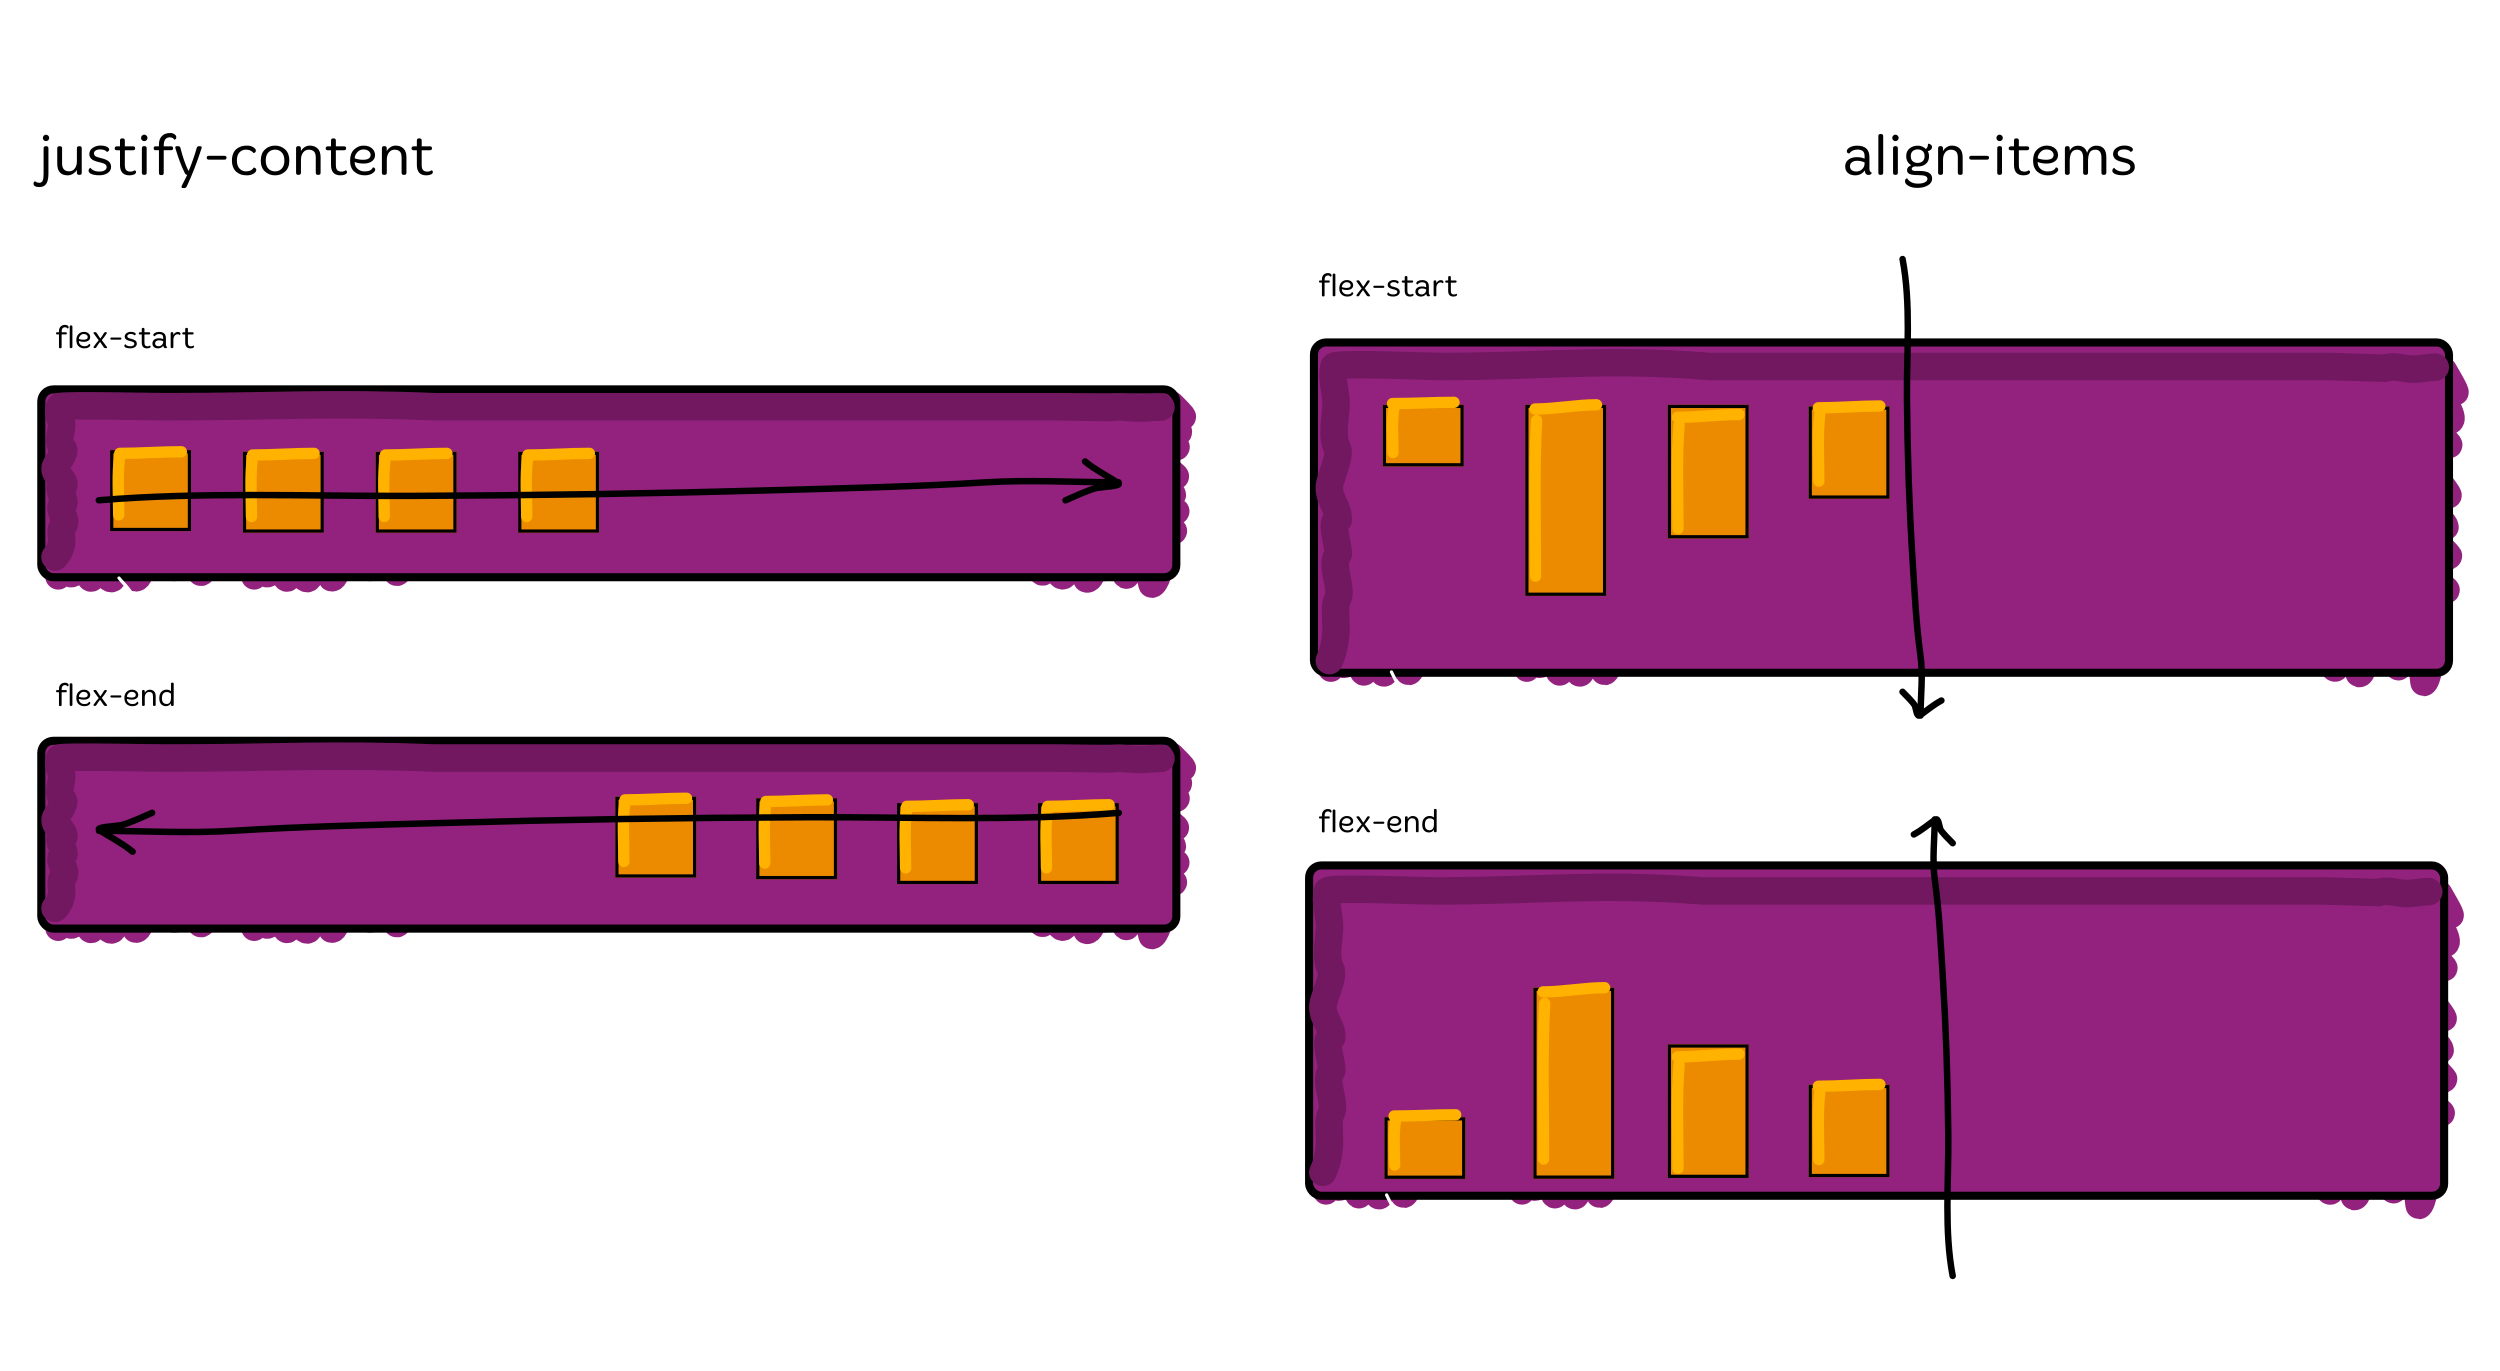 <svg width="1544" height="847" viewBox="0 0 1544 847" fill="none" xmlns="http://www.w3.org/2000/svg">
<rect width="1544" height="847" fill="white"/>
<path d="M1407 723.886C1408.22 721.17 1413.79 707.973 1413.84 710.162C1413.91 713.058 1412.62 725.34 1415.81 723.754C1417.67 722.835 1424.47 702.555 1424.78 717.288C1424.87 721.654 1425.29 737.831 1428.27 729.692C1430.15 724.581 1432.99 707.402 1432.99 713.461C1432.99 717.874 1436.99 740.676 1440.13 735.235C1442.95 730.333 1444.95 724.529 1446.97 718.607C1447.27 717.719 1450.48 707.376 1450.69 708.974C1451.13 712.413 1452.62 739.228 1453.8 739.458C1458.91 740.443 1458.7 711.096 1462.01 709.37C1462.61 709.057 1463.5 730.563 1465.28 726.789C1468.44 720.081 1469.4 710.876 1471.81 703.432C1472.38 701.681 1475.74 723.275 1476.14 726.525C1478.88 748.704 1480.68 722.881 1482.14 713.329C1485.41 692.063 1483.61 708.764 1485.64 717.948C1486.22 720.576 1485.85 725.168 1487.01 727.185C1487.71 728.41 1490.34 708.353 1491.49 716.76C1491.95 720.099 1492.97 745 1493.85 745C1496.74 745 1499.66 725.096 1500 721.511" stroke="#93227E" stroke-width="16" stroke-linecap="round" stroke-linejoin="round"/>
<path d="M1506.61 551.828C1508 554.298 1514.82 565.658 1513.56 565.455C1511.89 565.187 1505.02 561.317 1505.5 567.04C1505.78 570.355 1516.49 584.793 1508 583.362C1505.49 582.937 1496.15 581.494 1500.42 587.725C1503.1 591.639 1512.57 598.832 1509.09 598.02C1506.56 597.429 1492.95 601.286 1495.65 607.416C1498.08 612.937 1501.14 617.165 1504.26 621.431C1504.73 622.071 1510.23 629.001 1509.29 629.14C1507.26 629.437 1491.68 628.409 1491.39 630.426C1490.14 639.094 1506.99 642.661 1507.54 648.603C1507.64 649.679 1495.18 648.331 1497.11 651.901C1500.53 658.248 1505.68 661.141 1509.63 666.295C1510.55 667.507 1497.72 670.411 1495.8 670.667C1482.72 672.413 1497.28 678.974 1502.56 682.782C1514.32 691.259 1504.98 685.913 1499.44 688.189C1497.86 688.84 1495.27 687.577 1493.96 689.309C1493.16 690.361 1504.31 697.573 1499.34 698.433C1497.36 698.775 1482.95 697.196 1482.83 698.711C1482.44 703.705 1493.46 711.393 1495.47 712.467" stroke="#93227E" stroke-width="16" stroke-linecap="round" stroke-linejoin="round"/>
<path d="M939.968 735.983C940.924 732.953 945.197 718.336 945.455 720.484C945.797 723.326 945.675 735.829 948.695 733.356C950.444 731.923 955.276 709.957 956.975 724.426C957.479 728.714 959.42 744.582 961.61 735.694C962.985 730.112 964.18 712.333 964.751 718.32C965.167 722.681 971.291 744.078 973.885 737.814C976.221 732.171 977.659 725.868 979.098 719.446C979.314 718.482 981.529 707.35 981.882 708.872C982.642 712.145 986.644 738.222 987.843 738.113C992.998 737.64 990.023 708.7 993.145 706.056C993.711 705.577 996.618 726.577 998.026 722.344C1000.53 714.82 1000.61 705.451 1002.3 697.411C1002.7 695.521 1008.07 715.907 1008.77 719.005C1013.58 740.147 1012.93 714.119 1013.48 704.265C1014.72 682.325 1014.5 699.339 1017.38 707.839C1018.21 710.271 1018.27 714.916 1019.61 716.58C1020.42 717.591 1021.14 697.027 1023.07 705.008C1023.84 708.178 1027.2 732.496 1028.07 732.247C1030.94 731.426 1031.95 710.932 1031.96 707.292" stroke="#93227E" stroke-width="16" stroke-linecap="round" stroke-linejoin="round"/>
<path d="M818.968 735.983C819.924 732.953 824.197 718.336 824.455 720.484C824.797 723.326 824.675 735.829 827.695 733.356C829.444 731.923 834.276 709.957 835.975 724.426C836.479 728.714 838.42 744.582 840.61 735.694C841.985 730.112 843.18 712.333 843.751 718.32C844.167 722.681 850.291 744.078 852.885 737.814C855.221 732.171 856.659 725.868 858.098 719.446C858.314 718.482 860.529 707.35 860.882 708.872C861.642 712.145 865.644 738.222 866.843 738.113C871.998 737.64 869.023 708.7 872.145 706.056C872.711 705.577 875.618 726.577 877.026 722.344C879.527 714.82 879.615 705.451 881.304 697.411C881.701 695.521 887.07 715.907 887.774 719.005C892.577 740.147 891.928 714.119 892.482 704.265C893.716 682.325 893.501 699.339 896.383 707.839C897.208 710.271 897.268 714.916 898.61 716.58C899.425 717.591 900.137 697.027 902.072 705.008C902.841 708.178 906.197 732.496 907.069 732.247C909.941 731.426 910.954 710.932 910.958 707.292" stroke="#93227E" stroke-width="16" stroke-linecap="round" stroke-linejoin="round"/>
<rect x="808.5" y="534.5" width="701" height="204" rx="7.5" fill="#93227E" stroke="black" stroke-width="5"/>
<path d="M624 349.085C625.228 347.513 630.819 339.878 630.872 341.144C630.942 342.82 629.645 349.927 632.857 349.009C634.718 348.477 641.552 336.743 641.868 345.267C641.961 347.793 642.383 357.154 645.38 352.445C647.262 349.487 650.114 339.547 650.114 343.053C650.114 345.606 654.143 358.8 657.292 355.652C660.128 352.816 662.139 349.457 664.164 346.031C664.468 345.517 667.7 339.532 667.905 340.457C668.347 342.446 669.842 357.963 671.036 358.095C676.166 358.665 675.954 341.684 679.282 340.686C679.886 340.505 680.779 352.949 682.566 350.765C685.742 346.883 686.71 341.557 689.133 337.25C689.702 336.237 693.082 348.731 693.485 350.612C696.235 363.445 698.043 348.504 699.517 342.977C702.798 330.672 700.986 340.335 703.03 345.649C703.614 347.17 703.237 349.827 704.404 350.994C705.113 351.703 707.751 340.097 708.909 344.962C709.369 346.894 710.393 361.302 711.276 361.302C714.188 361.302 717.115 349.785 717.461 347.711" stroke="#93227E" stroke-width="16" stroke-linecap="round" stroke-linejoin="round"/>
<path d="M35.968 356.143C36.923 354.393 41.197 345.948 41.455 347.189C41.797 348.831 41.675 356.054 44.695 354.626C46.444 353.798 51.276 341.108 52.975 349.467C53.479 351.944 55.42 361.111 57.61 355.977C58.985 352.752 60.18 342.48 60.751 345.939C61.167 348.458 67.291 360.82 69.885 357.201C72.221 353.941 73.659 350.3 75.098 346.589C75.314 346.033 77.529 339.601 77.882 340.48C78.642 342.371 82.644 357.437 83.843 357.374C88.998 357.101 86.023 340.381 89.145 338.854C89.711 338.577 92.618 350.709 94.026 348.264C96.527 343.917 96.615 338.504 98.304 333.86C98.701 332.767 104.07 344.545 104.774 346.335C109.577 358.549 108.928 343.512 109.482 337.819C110.716 325.144 110.501 334.973 113.383 339.884C114.208 341.289 114.268 343.972 115.61 344.933C116.425 345.518 117.137 333.637 119.072 338.248C119.841 340.079 123.197 354.129 124.069 353.985C126.941 353.511 127.954 341.671 127.958 339.568" stroke="#93227E" stroke-width="16" stroke-linecap="round" stroke-linejoin="round"/>
<path d="M156.968 356.143C157.924 354.393 162.197 345.948 162.455 347.189C162.797 348.831 162.675 356.054 165.695 354.626C167.444 353.798 172.276 341.108 173.975 349.467C174.479 351.944 176.42 361.111 178.61 355.977C179.985 352.752 181.18 342.48 181.751 345.939C182.167 348.458 188.291 360.82 190.885 357.201C193.221 353.941 194.659 350.3 196.098 346.589C196.314 346.033 198.529 339.601 198.882 340.48C199.642 342.371 203.644 357.437 204.843 357.374C209.998 357.101 207.023 340.381 210.145 338.854C210.711 338.577 213.618 350.709 215.026 348.264C217.527 343.917 217.615 338.504 219.304 333.86C219.701 332.767 225.07 344.545 225.774 346.335C230.577 358.549 229.928 343.512 230.482 337.819C231.716 325.144 231.501 334.973 234.383 339.884C235.208 341.289 235.268 343.972 236.61 344.933C237.425 345.518 238.137 333.637 240.072 338.248C240.841 340.079 244.197 354.129 245.069 353.985C247.941 353.511 248.954 341.671 248.958 339.568" stroke="#93227E" stroke-width="16" stroke-linecap="round" stroke-linejoin="round"/>
<path d="M723.607 249.634C725.001 251.061 731.82 257.624 730.558 257.506C728.888 257.352 722.019 255.116 722.499 258.422C722.776 260.337 733.491 268.679 725.001 267.852C722.485 267.606 713.152 266.773 717.418 270.373C720.098 272.633 729.567 276.789 726.093 276.32C723.562 275.979 709.948 278.207 712.647 281.748C715.078 284.938 718.138 287.381 721.263 289.845C721.731 290.215 727.23 294.219 726.286 294.299C724.255 294.471 708.679 293.877 708.387 295.042C707.136 300.05 723.993 302.111 724.537 305.543C724.636 306.165 712.185 305.386 714.11 307.449C717.532 311.115 722.68 312.787 726.625 315.764C727.553 316.465 714.719 318.142 712.801 318.29C699.715 319.299 714.281 323.09 719.561 325.29C731.316 330.187 721.982 327.098 716.443 328.413C714.857 328.789 712.274 328.06 710.962 329.06C710.164 329.668 721.313 333.834 716.337 334.332C714.361 334.529 699.945 333.617 699.827 334.492C699.438 337.377 710.46 341.819 712.469 342.439" stroke="#93227E" stroke-width="16" stroke-linecap="round" stroke-linejoin="round"/>
<rect x="25.5" y="240.5" width="701" height="116" rx="7.5" fill="#93227E" stroke="black" stroke-width="5"/>
<path d="M34 344C37.133 340.433 38.139 336.765 38.139 332.966C38.139 330.277 36.875 326.85 39.213 324.383C42.433 320.985 34 313.63 39.519 310.42C39.519 306.799 34 299.556 39.519 299.556C39.519 295.302 34 293.688 34 289.344C34 286.619 41.4 279.422 38.829 276.909C34.979 273.145 38.139 266.973 38.139 262.775C38.139 259.029 34.956 254.956 36.836 251.196C37.468 249.934 96.167 251.196 102.158 251.196C168.606 251.196 203.784 248.505 268.635 251.196C281.651 251.196 309.882 251.196 309.882 251.196C343.177 251.196 351.507 251.196 372 251.196C408.812 251.196 448.57 251.196 485.304 251.196C538.682 251.196 602.583 251.196 602.583 251.196C609.531 251.196 652.278 251.196 652.278 251.196L685.878 251.741C690.838 250.739 696.762 251.853 701.822 252.013C707.642 252.198 711.576 251.434 717 251.434" stroke="#721861" stroke-width="17" stroke-linecap="round" stroke-linejoin="round"/>
<g filter="url(#filter0_d)">
<rect x="68" y="274" width="50" height="50" fill="#ED8B00"/>
<rect x="69" y="275" width="48" height="48" stroke="black" stroke-width="2"/>
</g>
<path d="M74 281C72.272 292.839 73.308 305.93 73.308 318" stroke="#FFB200" stroke-width="7" stroke-linecap="round" stroke-linejoin="round"/>
<path d="M74 280C86.677 280 99.522 279 112 279" stroke="#FFB200" stroke-width="7" stroke-linecap="round" stroke-linejoin="round"/>
<g filter="url(#filter1_d)">
<rect x="320" y="275" width="50" height="50" fill="#ED8B00"/>
<rect x="321" y="276" width="48" height="48" stroke="black" stroke-width="2"/>
</g>
<path d="M326 282C324.272 293.839 325.308 306.93 325.308 319" stroke="#FFB200" stroke-width="7" stroke-linecap="round" stroke-linejoin="round"/>
<path d="M326 281C338.677 281 351.523 280 364 280" stroke="#FFB200" stroke-width="7" stroke-linecap="round" stroke-linejoin="round"/>
<g filter="url(#filter2_d)">
<rect x="150" y="275" width="50" height="50" fill="#ED8B00"/>
<rect x="151" y="276" width="48" height="48" stroke="black" stroke-width="2"/>
</g>
<path d="M156 282C154.272 293.839 155.308 306.93 155.308 319" stroke="#FFB200" stroke-width="7" stroke-linecap="round" stroke-linejoin="round"/>
<path d="M156 281C168.677 281 181.523 280 194 280" stroke="#FFB200" stroke-width="7" stroke-linecap="round" stroke-linejoin="round"/>
<g filter="url(#filter3_d)">
<rect x="232" y="275" width="50" height="50" fill="#ED8B00"/>
<rect x="233" y="276" width="48" height="48" stroke="black" stroke-width="2"/>
</g>
<path d="M238 282C236.272 293.839 237.308 306.93 237.308 319" stroke="#FFB200" stroke-width="7" stroke-linecap="round" stroke-linejoin="round"/>
<path d="M238 281C250.677 281 263.523 280 276 280" stroke="#FFB200" stroke-width="7" stroke-linecap="round" stroke-linejoin="round"/>
<path d="M73.498 357C76.063 360.386 86.327 369.37 78.308 369.37C74.656 369.37 69.546 374.525 68 377.616" stroke="white" stroke-width="2" stroke-linecap="round" stroke-linejoin="round"/>
<path d="M61 308.974C123.839 303.692 190.386 306.514 253.638 306.272C328.992 305.984 404.016 304.861 479.275 302.721C522.423 301.494 564.842 300.597 607.784 297.934C635.717 296.202 662.779 297.857 690.841 297.857M670.104 285C676.502 290.241 683.508 293.732 690.437 298.167C693.686 300.247 682.006 300.572 677.564 301.324C673.147 302.072 661.879 307.368 658.055 309" stroke="black" stroke-width="4" stroke-linecap="round" stroke-linejoin="round"/>
<path d="M1410 400.886C1411.22 398.17 1416.79 384.973 1416.84 387.162C1416.91 390.058 1415.62 402.34 1418.81 400.754C1420.67 399.835 1427.47 379.555 1427.78 394.288C1427.87 398.654 1428.29 414.831 1431.27 406.692C1433.15 401.581 1435.99 384.402 1435.99 390.461C1435.99 394.874 1439.99 417.676 1443.13 412.235C1445.95 407.333 1447.95 401.529 1449.97 395.607C1450.27 394.719 1453.48 384.376 1453.69 385.974C1454.13 389.413 1455.62 416.228 1456.8 416.458C1461.91 417.443 1461.7 388.096 1465.01 386.37C1465.61 386.057 1466.5 407.563 1468.28 403.789C1471.44 397.081 1472.4 387.876 1474.81 380.432C1475.38 378.681 1478.74 400.275 1479.14 403.525C1481.88 425.704 1483.68 399.881 1485.14 390.329C1488.41 369.063 1486.61 385.764 1488.64 394.948C1489.22 397.576 1488.85 402.168 1490.01 404.185C1490.71 405.41 1493.34 385.353 1494.49 393.76C1494.95 397.099 1495.97 422 1496.85 422C1499.74 422 1502.66 402.096 1503 398.511" stroke="#93227E" stroke-width="16" stroke-linecap="round" stroke-linejoin="round"/>
<path d="M821.968 413.122C822.924 410.092 827.197 395.475 827.455 397.623C827.797 400.466 827.675 412.968 830.695 410.495C832.444 409.063 837.276 387.097 838.975 401.566C839.479 405.854 841.42 421.721 843.61 412.834C844.985 407.252 846.18 389.472 846.751 395.46C847.167 399.82 853.291 421.218 855.885 414.953C858.221 409.31 859.659 403.007 861.098 396.585C861.314 395.622 863.529 384.49 863.882 386.011C864.642 389.284 868.644 415.362 869.843 415.252C874.998 414.779 872.023 385.839 875.145 383.195C875.711 382.716 878.618 403.716 880.026 399.483C882.527 391.959 882.615 382.59 884.304 374.551C884.701 372.66 890.07 393.046 890.774 396.145C895.577 417.286 894.928 391.259 895.482 381.404C896.716 359.465 896.501 376.479 899.383 384.978C900.208 387.41 900.268 392.055 901.61 393.719C902.425 394.73 903.137 374.166 905.072 382.147C905.841 385.317 909.197 409.635 910.069 409.386C912.941 408.566 913.954 388.071 913.958 384.431" stroke="#93227E" stroke-width="16" stroke-linecap="round" stroke-linejoin="round"/>
<path d="M942.968 413.122C943.924 410.092 948.197 395.475 948.455 397.623C948.797 400.466 948.675 412.968 951.695 410.495C953.444 409.063 958.276 387.097 959.975 401.566C960.479 405.854 962.42 421.721 964.61 412.834C965.985 407.252 967.18 389.472 967.751 395.46C968.167 399.82 974.291 421.218 976.885 414.953C979.221 409.31 980.659 403.007 982.098 396.585C982.314 395.622 984.529 384.49 984.882 386.011C985.642 389.284 989.644 415.362 990.843 415.252C995.998 414.779 993.023 385.839 996.145 383.195C996.711 382.716 999.618 403.716 1001.03 399.483C1003.53 391.959 1003.61 382.59 1005.3 374.551C1005.7 372.66 1011.07 393.046 1011.77 396.145C1016.58 417.286 1015.93 391.259 1016.48 381.404C1017.72 359.465 1017.5 376.479 1020.38 384.978C1021.21 387.41 1021.27 392.055 1022.61 393.719C1023.42 394.73 1024.14 374.166 1026.07 382.147C1026.84 385.317 1030.2 409.635 1031.07 409.386C1033.94 408.566 1034.95 388.071 1034.96 384.431" stroke="#93227E" stroke-width="16" stroke-linecap="round" stroke-linejoin="round"/>
<path d="M1509.61 228.763C1511 231.233 1517.82 242.593 1516.56 242.39C1514.89 242.122 1508.02 238.252 1508.5 243.975C1508.78 247.289 1519.49 261.728 1511 260.297C1508.49 259.872 1499.15 258.429 1503.42 264.66C1506.1 268.573 1515.57 275.767 1512.09 274.955C1509.56 274.364 1495.95 278.221 1498.65 284.35C1501.08 289.872 1504.14 294.1 1507.26 298.366C1507.73 299.006 1513.23 305.936 1512.29 306.075C1510.26 306.372 1494.68 305.344 1494.39 307.361C1493.14 316.029 1509.99 319.596 1510.54 325.538C1510.64 326.614 1498.18 325.266 1500.11 328.836C1503.53 335.183 1508.68 338.076 1512.63 343.23C1513.55 344.442 1500.72 347.346 1498.8 347.602C1485.72 349.348 1500.28 355.909 1505.56 359.717C1517.32 368.194 1507.98 362.848 1502.44 365.123C1500.86 365.775 1498.27 364.512 1496.96 366.244C1496.16 367.296 1507.31 374.507 1502.34 375.368C1500.36 375.71 1485.95 374.131 1485.83 375.646C1485.44 380.64 1496.46 388.328 1498.47 389.401" stroke="#93227E" stroke-width="16" stroke-linecap="round" stroke-linejoin="round"/>
<rect x="811.5" y="211.5" width="701" height="204" rx="7.5" fill="#93227E" stroke="black" stroke-width="5"/>
<path d="M821 408C824.133 401.018 825.139 393.838 825.139 386.401C825.139 381.137 823.875 374.429 826.213 369.602C829.433 362.95 821 348.552 826.519 342.269C826.519 335.181 821 321.004 826.519 321.004C826.519 312.677 821 309.518 821 301.013C821 295.679 828.4 281.591 825.829 276.672C821.979 269.306 825.139 257.223 825.139 249.006C825.139 241.675 821.956 233.7 823.836 226.341C824.467 223.87 883.167 226.341 889.158 226.341C955.606 226.341 990.784 221.074 1055.63 226.341C1068.65 226.341 1096.88 226.341 1096.88 226.341C1130.18 226.341 1138.51 226.341 1159 226.341C1195.81 226.341 1235.57 226.341 1272.3 226.341C1325.68 226.341 1389.58 226.341 1389.58 226.341C1396.53 226.341 1439.28 226.341 1439.28 226.341L1472.88 227.407C1477.84 225.447 1483.76 227.626 1488.82 227.941C1494.64 228.302 1498.58 226.807 1504 226.807" stroke="#721861" stroke-width="17" stroke-linecap="round" stroke-linejoin="round"/>
<g filter="url(#filter4_d)">
<rect x="854" y="246" width="50" height="38.061" fill="#ED8B00"/>
<rect x="855" y="247" width="48" height="36.061" stroke="black" stroke-width="2"/>
</g>
<path d="M861 251.329C859.272 260.341 860.308 270.306 860.308 279.494" stroke="#FFB200" stroke-width="7" stroke-linecap="round" stroke-linejoin="round"/>
<path d="M860 249.248C872.677 249.248 885.523 248.487 898 248.487" stroke="#FFB200" stroke-width="7" stroke-linecap="round" stroke-linejoin="round"/>
<g filter="url(#filter5_d)">
<rect x="855" y="686" width="50" height="38.061" fill="#ED8B00"/>
<rect x="856" y="687" width="48" height="36.061" stroke="black" stroke-width="2"/>
</g>
<path d="M862 691.329C860.272 700.341 861.308 710.306 861.308 719.494" stroke="#FFB200" stroke-width="7" stroke-linecap="round" stroke-linejoin="round"/>
<path d="M861 689.248C873.677 689.248 886.523 688.487 899 688.487" stroke="#FFB200" stroke-width="7" stroke-linecap="round" stroke-linejoin="round"/>
<g filter="url(#filter6_d)">
<rect x="942" y="246" width="50" height="118" fill="#ED8B00"/>
<rect x="943" y="247" width="48" height="116" stroke="black" stroke-width="2"/>
</g>
<path d="M949 259.7C947.272 290.462 948.308 324.479 948.308 355.84" stroke="#FFB200" stroke-width="7" stroke-linecap="round" stroke-linejoin="round"/>
<path d="M948 252.598C960.677 252.598 973.523 250 986 250" stroke="#FFB200" stroke-width="7" stroke-linecap="round" stroke-linejoin="round"/>
<g filter="url(#filter7_d)">
<rect x="947" y="606" width="50" height="118" fill="#ED8B00"/>
<rect x="948" y="607" width="48" height="116" stroke="black" stroke-width="2"/>
</g>
<path d="M954 619.7C952.272 650.462 953.308 684.479 953.308 715.84" stroke="#FFB200" stroke-width="7" stroke-linecap="round" stroke-linejoin="round"/>
<path d="M953 612.598C965.677 612.598 978.523 610 991 610" stroke="#FFB200" stroke-width="7" stroke-linecap="round" stroke-linejoin="round"/>
<g filter="url(#filter8_d)">
<rect x="1030" y="246" width="50" height="82.506" fill="#ED8B00"/>
<path d="M1037 258.462C1035.27 278.954 1036.31 301.614 1036.31 322.506" stroke="#FFB200" stroke-width="7" stroke-linecap="round" stroke-linejoin="round"/>
<path d="M1036 253.731C1048.68 253.731 1061.52 252 1074 252" stroke="#FFB200" stroke-width="7" stroke-linecap="round" stroke-linejoin="round"/>
<rect x="1031" y="247" width="48" height="80.506" stroke="black" stroke-width="2"/>
</g>
<g filter="url(#filter9_d)">
<rect x="1030" y="641" width="50" height="82.506" fill="#ED8B00"/>
<path d="M1037 653.462C1035.27 673.954 1036.31 696.614 1036.31 717.506" stroke="#FFB200" stroke-width="7" stroke-linecap="round" stroke-linejoin="round"/>
<path d="M1036 648.731C1048.68 648.731 1061.52 647 1074 647" stroke="#FFB200" stroke-width="7" stroke-linecap="round" stroke-linejoin="round"/>
<rect x="1031" y="642" width="48" height="80.506" stroke="black" stroke-width="2"/>
</g>
<g filter="url(#filter10_d)">
<rect x="1117" y="247" width="50" height="57" fill="#ED8B00"/>
<rect x="1118" y="248" width="48" height="55" stroke="black" stroke-width="2"/>
</g>
<path d="M1124 254.98C1122.27 268.476 1123.31 283.401 1123.31 297.16" stroke="#FFB200" stroke-width="7" stroke-linecap="round" stroke-linejoin="round"/>
<path d="M1123 251.864C1135.68 251.864 1148.52 250.724 1161 250.724" stroke="#FFB200" stroke-width="7" stroke-linecap="round" stroke-linejoin="round"/>
<g filter="url(#filter11_d)">
<rect x="1117" y="666" width="50" height="57" fill="#ED8B00"/>
<rect x="1118" y="667" width="48" height="55" stroke="black" stroke-width="2"/>
</g>
<path d="M1124 673.98C1122.27 687.476 1123.31 702.401 1123.31 716.16" stroke="#FFB200" stroke-width="7" stroke-linecap="round" stroke-linejoin="round"/>
<path d="M1123 670.864C1135.68 670.864 1148.52 669.724 1161 669.724" stroke="#FFB200" stroke-width="7" stroke-linecap="round" stroke-linejoin="round"/>
<path d="M859.367 415C861.871 420.748 871.891 436 864.063 436C860.498 436 855.509 444.753 854 450" stroke="white" stroke-width="2" stroke-linecap="round" stroke-linejoin="round"/>
<path d="M817 724C820.133 717.322 821.139 710.454 821.139 703.34C821.139 698.305 819.875 691.889 822.213 687.271C825.433 680.908 817 667.137 822.519 661.127C822.519 654.347 817 640.786 822.519 640.786C822.519 632.821 817 629.8 817 621.665C817 616.563 824.4 603.087 821.829 598.382C817.979 591.336 821.139 579.778 821.139 571.919C821.139 564.906 817.956 557.279 819.836 550.239C820.467 547.876 879.167 550.239 885.158 550.239C951.606 550.239 986.784 545.201 1051.63 550.239C1064.65 550.239 1092.88 550.239 1092.88 550.239C1126.18 550.239 1134.51 550.239 1155 550.239C1191.81 550.239 1231.57 550.239 1268.3 550.239C1321.68 550.239 1385.58 550.239 1385.58 550.239C1392.53 550.239 1435.28 550.239 1435.28 550.239L1468.88 551.259C1473.84 549.384 1479.76 551.469 1484.82 551.769C1490.64 552.115 1494.58 550.685 1500 550.685" stroke="#721861" stroke-width="17" stroke-linecap="round" stroke-linejoin="round"/>
<path d="M856.367 738C858.871 743.748 868.891 759 861.063 759C857.498 759 852.509 767.753 851 773" stroke="white" stroke-width="2" stroke-linecap="round" stroke-linejoin="round"/>
<path d="M1175.03 160C1180.31 188.128 1177.49 217.916 1177.73 246.229C1178.02 279.958 1179.14 313.541 1181.28 347.228C1182.51 366.542 1183.4 385.529 1186.07 404.751C1187.8 417.254 1186.14 429.368 1186.14 441.929M1199 432.647C1193.76 435.51 1190.27 438.646 1185.83 441.748C1183.75 443.202 1183.43 437.974 1182.68 435.986C1181.93 434.009 1176.63 428.965 1175 427.253" stroke="black" stroke-width="4" stroke-linecap="round" stroke-linejoin="round"/>
<path d="M1205.97 788C1200.69 759.872 1203.51 730.084 1203.27 701.771C1202.98 668.042 1201.86 634.459 1199.72 600.772C1198.49 581.458 1197.6 562.471 1194.93 543.249C1193.2 530.746 1194.86 518.632 1194.86 506.071M1182 515.353C1187.24 512.49 1190.73 509.354 1195.17 506.252C1197.25 504.798 1197.57 510.026 1198.32 512.014C1199.07 513.991 1204.37 519.035 1206 520.747" stroke="black" stroke-width="4" stroke-linecap="round" stroke-linejoin="round"/>
<path d="M624 566.085C625.228 564.513 630.819 556.878 630.872 558.144C630.942 559.82 629.645 566.927 632.857 566.009C634.718 565.477 641.552 553.743 641.868 562.267C641.961 564.793 642.383 574.154 645.38 569.445C647.262 566.487 650.114 556.547 650.114 560.053C650.114 562.606 654.143 575.8 657.292 572.652C660.128 569.816 662.139 566.457 664.164 563.031C664.468 562.517 667.7 556.532 667.905 557.457C668.347 559.446 669.842 574.963 671.036 575.095C676.166 575.665 675.954 558.684 679.282 557.686C679.886 557.505 680.779 569.949 682.566 567.765C685.742 563.883 686.71 558.557 689.133 554.25C689.702 553.237 693.082 565.731 693.485 567.612C696.235 580.445 698.043 565.504 699.517 559.977C702.798 547.672 700.986 557.335 703.03 562.649C703.614 564.17 703.237 566.827 704.404 567.994C705.113 568.703 707.751 557.097 708.909 561.962C709.369 563.894 710.393 578.302 711.276 578.302C714.188 578.302 717.115 566.785 717.461 564.711" stroke="#93227E" stroke-width="16" stroke-linecap="round" stroke-linejoin="round"/>
<path d="M35.968 573.143C36.923 571.393 41.197 562.948 41.455 564.189C41.797 565.831 41.675 573.054 44.695 571.626C46.444 570.798 51.276 558.108 52.975 566.467C53.479 568.944 55.42 578.111 57.61 572.977C58.985 569.752 60.18 559.48 60.751 562.939C61.167 565.458 67.291 577.82 69.885 574.201C72.221 570.941 73.659 567.3 75.098 563.589C75.314 563.033 77.529 556.601 77.882 557.48C78.642 559.371 82.644 574.437 83.843 574.374C88.998 574.101 86.023 557.381 89.145 555.854C89.711 555.577 92.618 567.709 94.026 565.264C96.527 560.917 96.615 555.504 98.304 550.86C98.701 549.767 104.07 561.545 104.774 563.335C109.577 575.549 108.928 560.512 109.482 554.819C110.716 542.144 110.501 551.973 113.383 556.884C114.208 558.289 114.268 560.972 115.61 561.933C116.425 562.518 117.137 550.637 119.072 555.248C119.841 557.079 123.197 571.129 124.069 570.985C126.941 570.511 127.954 558.671 127.958 556.568" stroke="#93227E" stroke-width="16" stroke-linecap="round" stroke-linejoin="round"/>
<path d="M156.968 573.143C157.924 571.393 162.197 562.948 162.455 564.189C162.797 565.831 162.675 573.054 165.695 571.626C167.444 570.798 172.276 558.108 173.975 566.467C174.479 568.944 176.42 578.111 178.61 572.977C179.985 569.752 181.18 559.48 181.751 562.939C182.167 565.458 188.291 577.82 190.885 574.201C193.221 570.941 194.659 567.3 196.098 563.589C196.314 563.033 198.529 556.601 198.882 557.48C199.642 559.371 203.644 574.437 204.843 574.374C209.998 574.101 207.023 557.381 210.145 555.854C210.711 555.577 213.618 567.709 215.026 565.264C217.527 560.917 217.615 555.504 219.304 550.86C219.701 549.767 225.07 561.545 225.774 563.335C230.577 575.549 229.928 560.512 230.482 554.819C231.716 542.144 231.501 551.973 234.383 556.884C235.208 558.289 235.268 560.972 236.61 561.933C237.425 562.518 238.137 550.637 240.072 555.248C240.841 557.079 244.197 571.129 245.069 570.985C247.941 570.511 248.954 558.671 248.958 556.568" stroke="#93227E" stroke-width="16" stroke-linecap="round" stroke-linejoin="round"/>
<path d="M723.607 466.634C725.001 468.061 731.82 474.624 730.558 474.506C728.888 474.352 722.019 472.116 722.499 475.422C722.776 477.337 733.491 485.679 725.001 484.852C722.485 484.606 713.152 483.773 717.418 487.373C720.098 489.633 729.567 493.789 726.093 493.32C723.562 492.979 709.948 495.207 712.647 498.748C715.078 501.938 718.138 504.381 721.263 506.845C721.731 507.215 727.23 511.219 726.286 511.299C724.255 511.471 708.679 510.877 708.387 512.042C707.136 517.05 723.993 519.111 724.537 522.543C724.636 523.165 712.185 522.386 714.11 524.449C717.532 528.115 722.68 529.787 726.625 532.764C727.553 533.465 714.719 535.142 712.801 535.29C699.715 536.299 714.281 540.09 719.561 542.29C731.316 547.187 721.982 544.098 716.443 545.413C714.857 545.789 712.274 545.06 710.962 546.06C710.164 546.668 721.313 550.834 716.337 551.332C714.361 551.529 699.945 550.617 699.827 551.492C699.438 554.377 710.46 558.819 712.469 559.439" stroke="#93227E" stroke-width="16" stroke-linecap="round" stroke-linejoin="round"/>
<rect x="25.5" y="457.5" width="701" height="116" rx="7.5" fill="#93227E" stroke="black" stroke-width="5"/>
<path d="M34 561C37.133 557.433 38.139 553.765 38.139 549.966C38.139 547.277 36.875 543.85 39.213 541.383C42.433 537.985 34 530.63 39.519 527.42C39.519 523.799 34 516.556 39.519 516.556C39.519 512.302 34 510.688 34 506.344C34 503.619 41.4 496.422 38.829 493.909C34.979 490.145 38.139 483.973 38.139 479.775C38.139 476.029 34.956 471.956 36.836 468.196C37.468 466.934 96.167 468.196 102.158 468.196C168.606 468.196 203.784 465.505 268.635 468.196C281.651 468.196 309.882 468.196 309.882 468.196C343.177 468.196 351.507 468.196 372 468.196C408.812 468.196 448.57 468.196 485.304 468.196C538.682 468.196 602.583 468.196 602.583 468.196C609.531 468.196 652.278 468.196 652.278 468.196L685.878 468.741C690.838 467.739 696.762 468.853 701.822 469.013C707.642 469.198 711.576 468.434 717 468.434" stroke="#721861" stroke-width="17" stroke-linecap="round" stroke-linejoin="round"/>
<g filter="url(#filter12_d)">
<rect x="380" y="488" width="50" height="50" fill="#ED8B00"/>
<rect x="381" y="489" width="48" height="48" stroke="black" stroke-width="2"/>
</g>
<path d="M386 495C384.272 506.839 385.308 519.93 385.308 532" stroke="#FFB200" stroke-width="7" stroke-linecap="round" stroke-linejoin="round"/>
<path d="M386 494C398.677 494 411.523 493 424 493" stroke="#FFB200" stroke-width="7" stroke-linecap="round" stroke-linejoin="round"/>
<g filter="url(#filter13_d)">
<rect x="641" y="492" width="50" height="50" fill="#ED8B00"/>
<rect x="642" y="493" width="48" height="48" stroke="black" stroke-width="2"/>
</g>
<path d="M647 499C645.272 510.839 646.308 523.93 646.308 536" stroke="#FFB200" stroke-width="7" stroke-linecap="round" stroke-linejoin="round"/>
<path d="M647 498C659.677 498 672.523 497 685 497" stroke="#FFB200" stroke-width="7" stroke-linecap="round" stroke-linejoin="round"/>
<g filter="url(#filter14_d)">
<rect x="467" y="489" width="50" height="50" fill="#ED8B00"/>
<rect x="468" y="490" width="48" height="48" stroke="black" stroke-width="2"/>
</g>
<path d="M473 496C471.272 507.839 472.308 520.93 472.308 533" stroke="#FFB200" stroke-width="7" stroke-linecap="round" stroke-linejoin="round"/>
<path d="M473 495C485.677 495 498.523 494 511 494" stroke="#FFB200" stroke-width="7" stroke-linecap="round" stroke-linejoin="round"/>
<g filter="url(#filter15_d)">
<rect x="554" y="492" width="50" height="50" fill="#ED8B00"/>
<rect x="555" y="493" width="48" height="48" stroke="black" stroke-width="2"/>
</g>
<path d="M560 499C558.272 510.839 559.308 523.93 559.308 536" stroke="#FFB200" stroke-width="7" stroke-linecap="round" stroke-linejoin="round"/>
<path d="M560 498C572.677 498 585.523 497 598 497" stroke="#FFB200" stroke-width="7" stroke-linecap="round" stroke-linejoin="round"/>
<path d="M691 502.026C628.161 507.308 561.614 504.486 498.362 504.728C423.008 505.016 347.984 506.139 272.725 508.279C229.577 509.506 187.158 510.403 144.216 513.066C116.283 514.798 89.221 513.143 61.159 513.143M81.896 526C75.498 520.759 68.492 517.268 61.563 512.833C58.314 510.753 69.994 510.428 74.436 509.676C78.853 508.928 90.121 503.632 93.945 502" stroke="black" stroke-width="4" stroke-linecap="round" stroke-linejoin="round"/>
<path d="M28.328 90.288H28.544C29.456 90.288 29.912 90.732 29.912 91.62V107.208C29.912 109.992 29.48 112.068 28.616 113.436C27.776 114.828 26.312 115.524 24.224 115.524C23.024 115.524 22.136 115.332 21.56 114.948C20.984 114.588 20.696 114.084 20.696 113.436C20.696 112.788 20.996 112.272 21.596 111.888C21.74 112.104 22.076 112.32 22.604 112.536C23.132 112.776 23.684 112.896 24.26 112.896C25.34 112.896 26.048 112.44 26.384 111.528C26.744 110.64 26.924 109.2 26.924 107.208V91.62C26.924 90.732 27.392 90.288 28.328 90.288ZM26.456 85.212C26.456 84.66 26.648 84.192 27.032 83.808C27.416 83.4 27.872 83.196 28.4 83.196C28.952 83.196 29.42 83.4 29.804 83.808C30.188 84.192 30.38 84.66 30.38 85.212C30.38 85.74 30.188 86.196 29.804 86.58C29.42 86.964 28.952 87.156 28.4 87.156C27.872 87.156 27.416 86.964 27.032 86.58C26.648 86.196 26.456 85.74 26.456 85.212ZM36.724 90.288H36.976C37.888 90.288 38.344 90.732 38.344 91.62V100.872C38.344 104.16 39.796 105.804 42.7 105.804C43.804 105.804 44.728 105.48 45.472 104.832C46.816 103.68 47.488 101.952 47.488 99.648V91.62C47.488 90.732 47.956 90.288 48.892 90.288H49.144C49.624 90.288 49.96 90.396 50.152 90.612C50.368 90.804 50.476 91.14 50.476 91.62V106.668C50.476 107.148 50.368 107.496 50.152 107.712C49.936 107.904 49.588 108 49.108 108H48.892C47.956 108 47.488 107.556 47.488 106.668V104.868C47.152 105.636 46.432 106.404 45.328 107.172C44.248 107.916 43.084 108.288 41.836 108.288C37.516 108.288 35.356 105.876 35.356 101.052V91.62C35.356 90.732 35.812 90.288 36.724 90.288ZM55.178 95.184C55.178 93.552 55.873 92.268 57.266 91.332C58.681 90.372 60.254 89.892 61.981 89.892C63.709 89.892 65.041 90.144 65.978 90.648C66.938 91.128 67.418 91.704 67.418 92.376C67.418 93.048 66.95 93.54 66.013 93.852C65.846 93.468 65.377 93.108 64.609 92.772C63.865 92.436 62.941 92.268 61.837 92.268C60.733 92.268 59.822 92.484 59.102 92.916C58.406 93.324 58.057 93.912 58.057 94.68C58.057 95.424 58.322 96 58.849 96.408C59.377 96.816 60.614 97.248 62.557 97.704C64.525 98.136 66.025 98.772 67.058 99.612C68.09 100.452 68.606 101.628 68.606 103.14C68.606 104.652 67.909 105.888 66.517 106.848C65.126 107.784 63.41 108.252 61.37 108.252C59.353 108.252 57.733 108 56.51 107.496C55.309 106.968 54.709 106.284 54.709 105.444C54.709 104.604 55.105 103.992 55.898 103.608C56.233 104.256 56.882 104.808 57.842 105.264C58.801 105.72 60.002 105.948 61.441 105.948C62.882 105.948 63.974 105.684 64.718 105.156C65.486 104.628 65.87 103.98 65.87 103.212C65.87 102.42 65.522 101.808 64.826 101.376C64.153 100.92 62.822 100.476 60.83 100.044C58.861 99.612 57.422 99 56.51 98.208C55.621 97.392 55.178 96.384 55.178 95.184ZM75.478 85.464H75.73C76.642 85.464 77.098 85.908 77.098 86.796V90.36H82.066C83.002 90.36 83.47 90.768 83.47 91.584C83.47 92.4 83.002 92.808 82.066 92.808H77.098V101.88C77.098 103.392 77.386 104.46 77.962 105.084C78.562 105.684 79.426 105.984 80.554 105.984C81.706 105.984 82.558 105.708 83.11 105.156C83.71 105.348 84.01 105.732 84.01 106.308C84.01 106.884 83.614 107.364 82.822 107.748C82.03 108.108 81.082 108.288 79.978 108.288C76.066 108.288 74.11 106.152 74.11 101.88V92.808H72.346C71.818 92.808 71.434 92.724 71.194 92.556C70.954 92.388 70.834 92.064 70.834 91.584C70.834 90.768 71.338 90.36 72.346 90.36H74.11V86.796C74.11 85.908 74.566 85.464 75.478 85.464ZM88.991 90.252H89.207C90.119 90.252 90.575 90.696 90.575 91.584V106.632C90.575 107.544 90.119 108 89.207 108H88.991C88.079 108 87.623 107.544 87.623 106.632V91.584C87.623 90.696 88.079 90.252 88.991 90.252ZM87.119 85.176C87.119 84.624 87.311 84.156 87.695 83.772C88.079 83.364 88.535 83.16 89.063 83.16C89.615 83.16 90.083 83.364 90.467 83.772C90.875 84.156 91.079 84.624 91.079 85.176C91.079 85.704 90.887 86.172 90.503 86.58C90.119 86.964 89.651 87.156 89.099 87.156C88.547 87.156 88.079 86.964 87.695 86.58C87.311 86.196 87.119 85.728 87.119 85.176ZM105.037 82.152C106.141 82.152 107.053 82.404 107.773 82.908C108.517 83.412 108.889 84.048 108.889 84.816C108.889 85.56 108.505 86.064 107.737 86.328C107.137 85.32 106.177 84.816 104.857 84.816C102.361 84.816 101.113 86.544 101.113 90V90.36H105.541C106.453 90.36 106.909 90.768 106.909 91.584C106.909 92.376 106.453 92.772 105.541 92.772H101.113V106.812C101.113 107.292 101.005 107.64 100.789 107.856C100.573 108.048 100.225 108.144 99.745 108.144H99.565C99.061 108.144 98.701 108.048 98.485 107.856C98.269 107.64 98.161 107.292 98.161 106.812V92.772H96.289C95.785 92.772 95.425 92.7 95.209 92.556C95.017 92.388 94.921 92.064 94.921 91.584C94.921 91.104 95.029 90.78 95.245 90.612C95.461 90.444 95.809 90.36 96.289 90.36H98.161V89.208C98.161 86.976 98.773 85.248 99.997 84.024C101.221 82.776 102.901 82.152 105.037 82.152ZM109.358 90.288H110.042C110.81 90.288 111.278 90.66 111.446 91.404C112.91 97.164 114.53 101.82 116.306 105.372H116.63C118.646 100.404 120.266 95.748 121.49 91.404C121.706 90.66 122.174 90.288 122.894 90.288H123.47C124.214 90.288 124.586 90.552 124.586 91.08C124.586 91.224 124.55 91.392 124.478 91.584C121.694 100.272 118.67 108.072 115.406 114.984C115.214 115.392 115.01 115.68 114.794 115.848C114.602 116.04 114.29 116.136 113.858 116.136H112.958C112.382 116.136 112.094 115.86 112.094 115.308C112.094 115.14 112.226 114.792 112.49 114.264C114.266 110.832 115.31 108.732 115.622 107.964H115.55C115.118 107.892 114.842 107.796 114.722 107.676C114.602 107.532 114.518 107.448 114.47 107.424C114.422 107.376 114.362 107.292 114.29 107.172C114.218 107.028 114.17 106.944 114.146 106.92C114.122 106.872 114.062 106.764 113.966 106.596C113.894 106.404 113.846 106.284 113.822 106.236C111.974 102.54 110.15 97.656 108.35 91.584C108.278 91.392 108.242 91.224 108.242 91.08C108.242 90.552 108.614 90.288 109.358 90.288ZM128.999 96.228H138.575C139.463 96.228 139.907 96.624 139.907 97.416C139.907 98.208 139.463 98.604 138.575 98.604H128.999C128.111 98.604 127.667 98.208 127.667 97.416C127.667 96.624 128.111 96.228 128.999 96.228ZM146.079 91.98C146.967 91.284 147.915 90.768 148.923 90.432C149.931 90.096 151.155 89.928 152.595 89.928C154.035 89.928 155.295 90.252 156.375 90.9C157.479 91.548 158.031 92.244 158.031 92.988C158.031 93.9 157.515 94.416 156.483 94.536C156.243 94.008 155.703 93.528 154.863 93.096C154.023 92.64 153.027 92.412 151.875 92.412C150.267 92.412 148.935 92.988 147.879 94.14C146.823 95.268 146.295 96.924 146.295 99.108C146.295 101.292 146.835 102.96 147.915 104.112C148.995 105.264 150.291 105.84 151.803 105.84C154.203 105.84 155.823 105.06 156.663 103.5C157.119 103.5 157.503 103.644 157.815 103.932C158.127 104.196 158.283 104.544 158.283 104.976C158.283 105.816 157.707 106.584 156.555 107.28C155.403 107.952 154.083 108.288 152.595 108.288C151.131 108.288 149.883 108.12 148.851 107.784C147.843 107.424 146.907 106.896 146.043 106.2C145.179 105.48 144.495 104.52 143.991 103.32C143.487 102.12 143.235 100.728 143.235 99.144C143.235 97.536 143.487 96.12 143.991 94.896C144.519 93.648 145.215 92.676 146.079 91.98ZM163.615 92.34C165.319 90.732 167.407 89.928 169.879 89.928C172.351 89.928 174.439 90.732 176.143 92.34C177.847 93.948 178.699 96.216 178.699 99.144C178.699 102.072 177.847 104.328 176.143 105.912C174.439 107.496 172.351 108.288 169.879 108.288C167.407 108.288 165.319 107.496 163.615 105.912C161.911 104.328 161.059 102.072 161.059 99.144C161.059 96.216 161.911 93.948 163.615 92.34ZM174.019 94.176C172.963 93 171.583 92.412 169.879 92.412C168.175 92.412 166.783 93 165.703 94.176C164.647 95.328 164.119 96.984 164.119 99.144C164.119 101.28 164.647 102.936 165.703 104.112C166.783 105.264 168.175 105.84 169.879 105.84C171.583 105.84 172.963 105.264 174.019 104.112C175.099 102.936 175.639 101.28 175.639 99.144C175.639 96.984 175.099 95.328 174.019 94.176ZM184.215 90.252H184.467C185.379 90.252 185.835 90.708 185.835 91.62V93.384C186.291 92.472 187.011 91.668 187.995 90.972C188.979 90.276 190.107 89.928 191.379 89.928C193.323 89.928 194.907 90.516 196.131 91.692C197.379 92.844 198.003 94.68 198.003 97.2V106.632C198.003 107.112 197.895 107.46 197.679 107.676C197.463 107.892 197.115 108 196.635 108H196.347C195.459 108 195.015 107.544 195.015 106.632V97.308C195.015 95.556 194.643 94.308 193.899 93.564C193.155 92.82 192.075 92.448 190.659 92.448C189.243 92.448 188.091 93.024 187.203 94.176C186.315 95.328 185.871 96.852 185.871 98.748V106.632C185.871 107.544 185.403 108 184.467 108H184.215C183.735 108 183.387 107.892 183.171 107.676C182.955 107.46 182.847 107.112 182.847 106.632V91.62C182.847 90.708 183.303 90.252 184.215 90.252ZM205.802 85.464H206.054C206.966 85.464 207.422 85.908 207.422 86.796V90.36H212.39C213.326 90.36 213.794 90.768 213.794 91.584C213.794 92.4 213.326 92.808 212.39 92.808H207.422V101.88C207.422 103.392 207.71 104.46 208.286 105.084C208.886 105.684 209.75 105.984 210.878 105.984C212.03 105.984 212.882 105.708 213.434 105.156C214.034 105.348 214.334 105.732 214.334 106.308C214.334 106.884 213.938 107.364 213.146 107.748C212.354 108.108 211.406 108.288 210.302 108.288C206.39 108.288 204.434 106.152 204.434 101.88V92.808H202.67C202.142 92.808 201.758 92.724 201.518 92.556C201.278 92.388 201.158 92.064 201.158 91.584C201.158 90.768 201.662 90.36 202.67 90.36H204.434V86.796C204.434 85.908 204.89 85.464 205.802 85.464ZM216.219 99.18C216.219 96.18 217.059 93.888 218.739 92.304C220.419 90.72 222.351 89.928 224.535 89.928C226.719 89.928 228.447 90.492 229.719 91.62C230.991 92.724 231.627 94.104 231.627 95.76C231.627 97.416 230.967 98.712 229.647 99.648C228.351 100.56 226.671 101.016 224.607 101.016C222.543 101.016 220.683 100.692 219.027 100.044C219.027 101.796 219.627 103.212 220.827 104.292C222.027 105.348 223.491 105.876 225.219 105.876C227.907 105.876 229.587 105.048 230.259 103.392C230.667 103.392 231.015 103.512 231.303 103.752C231.591 103.968 231.735 104.292 231.735 104.724C231.735 105.564 231.111 106.368 229.863 107.136C228.639 107.904 227.079 108.288 225.183 108.288C222.639 108.288 220.503 107.52 218.775 105.984C217.071 104.448 216.219 102.18 216.219 99.18ZM228.891 95.652C228.891 94.716 228.483 93.924 227.667 93.276C226.875 92.628 225.771 92.304 224.355 92.304C222.963 92.304 221.739 92.868 220.683 93.996C219.627 95.124 219.087 96.396 219.063 97.812C220.791 98.388 222.507 98.676 224.211 98.676C227.331 98.676 228.891 97.668 228.891 95.652ZM237.23 90.252H237.482C238.394 90.252 238.85 90.708 238.85 91.62V93.384C239.306 92.472 240.026 91.668 241.01 90.972C241.994 90.276 243.122 89.928 244.394 89.928C246.338 89.928 247.922 90.516 249.146 91.692C250.394 92.844 251.018 94.68 251.018 97.2V106.632C251.018 107.112 250.91 107.46 250.694 107.676C250.478 107.892 250.13 108 249.65 108H249.362C248.474 108 248.03 107.544 248.03 106.632V97.308C248.03 95.556 247.658 94.308 246.914 93.564C246.17 92.82 245.09 92.448 243.674 92.448C242.258 92.448 241.106 93.024 240.218 94.176C239.33 95.328 238.886 96.852 238.886 98.748V106.632C238.886 107.544 238.418 108 237.482 108H237.23C236.75 108 236.402 107.892 236.186 107.676C235.97 107.46 235.862 107.112 235.862 106.632V91.62C235.862 90.708 236.318 90.252 237.23 90.252ZM258.817 85.464H259.069C259.981 85.464 260.437 85.908 260.437 86.796V90.36H265.405C266.341 90.36 266.809 90.768 266.809 91.584C266.809 92.4 266.341 92.808 265.405 92.808H260.437V101.88C260.437 103.392 260.725 104.46 261.301 105.084C261.901 105.684 262.765 105.984 263.893 105.984C265.045 105.984 265.897 105.708 266.449 105.156C267.049 105.348 267.349 105.732 267.349 106.308C267.349 106.884 266.953 107.364 266.161 107.748C265.369 108.108 264.421 108.288 263.317 108.288C259.405 108.288 257.449 106.152 257.449 101.88V92.808H255.685C255.157 92.808 254.773 92.724 254.533 92.556C254.293 92.388 254.173 92.064 254.173 91.584C254.173 90.768 254.677 90.36 255.685 90.36H257.449V86.796C257.449 85.908 257.905 85.464 258.817 85.464Z" fill="black"/>
<path d="M1146.93 89.964C1152.02 89.964 1154.56 92.328 1154.56 97.056V104.184C1154.56 105.504 1155.06 106.344 1156.07 106.704C1155.71 107.616 1155.04 108.072 1154.06 108.072C1153.34 108.072 1152.76 107.82 1152.33 107.316C1151.92 106.788 1151.72 106.104 1151.72 105.264C1150.2 107.28 1148.25 108.288 1145.85 108.288C1143.9 108.288 1142.37 107.796 1141.24 106.812C1140.14 105.804 1139.58 104.46 1139.58 102.78C1139.58 101.076 1140.23 99.696 1141.53 98.64C1142.85 97.584 1144.62 97.056 1146.86 97.056C1148.2 97.056 1149.33 97.2 1150.24 97.488C1150.98 97.752 1151.43 97.92 1151.57 97.992V96.408C1151.57 94.944 1151.2 93.912 1150.46 93.312C1149.71 92.688 1148.58 92.376 1147.07 92.376C1144.94 92.376 1143.28 93.192 1142.1 94.824C1141.1 94.68 1140.59 94.212 1140.59 93.42C1140.59 92.508 1141.22 91.704 1142.46 91.008C1143.71 90.312 1145.2 89.964 1146.93 89.964ZM1151.57 100.296C1150.06 99.624 1148.57 99.288 1147.11 99.288C1145.64 99.288 1144.52 99.6 1143.72 100.224C1142.93 100.848 1142.54 101.664 1142.54 102.672C1142.54 103.656 1142.87 104.448 1143.54 105.048C1144.24 105.624 1145.25 105.912 1146.57 105.912C1147.91 105.912 1149.08 105.432 1150.06 104.472C1151.07 103.512 1151.57 102.348 1151.57 100.98V100.296ZM1161.44 82.764H1161.69C1162.61 82.764 1163.06 83.208 1163.06 84.096V106.632C1163.06 107.544 1162.61 108 1161.69 108H1161.44C1160.94 108 1160.58 107.892 1160.36 107.676C1160.17 107.46 1160.07 107.112 1160.07 106.632V84.096C1160.07 83.616 1160.17 83.28 1160.36 83.088C1160.58 82.872 1160.94 82.764 1161.44 82.764ZM1170.52 90.252H1170.74C1171.65 90.252 1172.11 90.696 1172.11 91.584V106.632C1172.11 107.544 1171.65 108 1170.74 108H1170.52C1169.61 108 1169.15 107.544 1169.15 106.632V91.584C1169.15 90.696 1169.61 90.252 1170.52 90.252ZM1168.65 85.176C1168.65 84.624 1168.84 84.156 1169.23 83.772C1169.61 83.364 1170.07 83.16 1170.59 83.16C1171.15 83.16 1171.61 83.364 1172 83.772C1172.41 84.156 1172.61 84.624 1172.61 85.176C1172.61 85.704 1172.42 86.172 1172.03 86.58C1171.65 86.964 1171.18 87.156 1170.63 87.156C1170.08 87.156 1169.61 86.964 1169.23 86.58C1168.84 86.196 1168.65 85.728 1168.65 85.176ZM1184.37 102.852L1182.75 102.78C1182.18 102.78 1181.68 102.936 1181.28 103.248C1180.87 103.536 1180.66 103.86 1180.66 104.22C1180.66 105.132 1181.43 105.588 1182.97 105.588H1185.63C1190.74 105.588 1193.3 107.16 1193.3 110.304C1193.3 111.96 1192.5 113.304 1190.89 114.336C1189.3 115.368 1187.26 115.932 1184.77 116.028H1183.9C1181.86 116.028 1180.12 115.62 1178.68 114.804C1177.24 113.988 1176.52 113.028 1176.52 111.924C1176.52 111.396 1176.64 110.976 1176.88 110.664C1177.15 110.352 1177.48 110.172 1177.89 110.124C1178.35 111.06 1179.15 111.84 1180.3 112.464C1181.46 113.088 1182.81 113.4 1184.37 113.4H1184.62C1186.42 113.4 1187.83 113.124 1188.84 112.572C1189.87 112.02 1190.38 111.324 1190.38 110.484C1190.38 109.668 1189.93 109.068 1189.02 108.684C1188.13 108.324 1186.58 108.144 1184.37 108.144C1182.19 108.144 1180.54 107.928 1179.44 107.496C1178.34 107.064 1177.78 106.224 1177.78 104.976C1177.78 103.728 1178.66 102.744 1180.41 102.024C1178.32 100.848 1177.28 98.976 1177.28 96.408C1177.28 94.368 1177.98 92.784 1179.37 91.656C1180.76 90.528 1182.48 89.964 1184.52 89.964C1185.55 89.964 1186.5 90.18 1187.36 90.612C1188.25 91.044 1188.92 91.512 1189.38 92.016C1190.29 91.416 1190.74 90.324 1190.74 88.74C1191.39 88.74 1191.97 88.944 1192.47 89.352C1192.98 89.736 1193.23 90.228 1193.23 90.828C1193.23 92.028 1192.34 92.892 1190.56 93.42C1191.09 94.14 1191.36 95.196 1191.36 96.588C1191.36 98.628 1190.68 100.188 1189.34 101.268C1188.02 102.324 1186.36 102.852 1184.37 102.852ZM1187.4 93.312C1186.6 92.616 1185.6 92.268 1184.37 92.268C1183.15 92.268 1182.13 92.616 1181.31 93.312C1180.5 93.984 1180.09 95.028 1180.09 96.444C1180.09 97.86 1180.5 98.916 1181.31 99.612C1182.13 100.284 1183.15 100.62 1184.37 100.62C1185.6 100.62 1186.6 100.284 1187.4 99.612C1188.21 98.916 1188.62 97.86 1188.62 96.444C1188.62 95.028 1188.21 93.984 1187.4 93.312ZM1198.35 90.252H1198.6C1199.52 90.252 1199.97 90.708 1199.97 91.62V93.384C1200.43 92.472 1201.15 91.668 1202.13 90.972C1203.12 90.276 1204.24 89.928 1205.52 89.928C1207.46 89.928 1209.04 90.516 1210.27 91.692C1211.52 92.844 1212.14 94.68 1212.14 97.2V106.632C1212.14 107.112 1212.03 107.46 1211.82 107.676C1211.6 107.892 1211.25 108 1210.77 108H1210.48C1209.6 108 1209.15 107.544 1209.15 106.632V97.308C1209.15 95.556 1208.78 94.308 1208.04 93.564C1207.29 92.82 1206.21 92.448 1204.8 92.448C1203.38 92.448 1202.23 93.024 1201.34 94.176C1200.45 95.328 1200.01 96.852 1200.01 98.748V106.632C1200.01 107.544 1199.54 108 1198.6 108H1198.35C1197.87 108 1197.52 107.892 1197.31 107.676C1197.09 107.46 1196.98 107.112 1196.98 106.632V91.62C1196.98 90.708 1197.44 90.252 1198.35 90.252ZM1217.53 96.228H1227.1C1227.99 96.228 1228.43 96.624 1228.43 97.416C1228.43 98.208 1227.99 98.604 1227.1 98.604H1217.53C1216.64 98.604 1216.19 98.208 1216.19 97.416C1216.19 96.624 1216.64 96.228 1217.53 96.228ZM1234.86 90.252H1235.07C1235.99 90.252 1236.44 90.696 1236.44 91.584V106.632C1236.44 107.544 1235.99 108 1235.07 108H1234.86C1233.95 108 1233.49 107.544 1233.49 106.632V91.584C1233.49 90.696 1233.95 90.252 1234.86 90.252ZM1232.99 85.176C1232.99 84.624 1233.18 84.156 1233.56 83.772C1233.95 83.364 1234.4 83.16 1234.93 83.16C1235.48 83.16 1235.95 83.364 1236.33 83.772C1236.74 84.156 1236.95 84.624 1236.95 85.176C1236.95 85.704 1236.75 86.172 1236.37 86.58C1235.99 86.964 1235.52 87.156 1234.97 87.156C1234.41 87.156 1233.95 86.964 1233.56 86.58C1233.18 86.196 1232.99 85.728 1232.99 85.176ZM1245.22 85.464H1245.47C1246.38 85.464 1246.84 85.908 1246.84 86.796V90.36H1251.8C1252.74 90.36 1253.21 90.768 1253.21 91.584C1253.21 92.4 1252.74 92.808 1251.8 92.808H1246.84V101.88C1246.84 103.392 1247.12 104.46 1247.7 105.084C1248.3 105.684 1249.16 105.984 1250.29 105.984C1251.44 105.984 1252.3 105.708 1252.85 105.156C1253.45 105.348 1253.75 105.732 1253.75 106.308C1253.75 106.884 1253.35 107.364 1252.56 107.748C1251.77 108.108 1250.82 108.288 1249.72 108.288C1245.8 108.288 1243.85 106.152 1243.85 101.88V92.808H1242.08C1241.56 92.808 1241.17 92.724 1240.93 92.556C1240.69 92.388 1240.57 92.064 1240.57 91.584C1240.57 90.768 1241.08 90.36 1242.08 90.36H1243.85V86.796C1243.85 85.908 1244.3 85.464 1245.22 85.464ZM1255.63 99.18C1255.63 96.18 1256.47 93.888 1258.15 92.304C1259.83 90.72 1261.77 89.928 1263.95 89.928C1266.13 89.928 1267.86 90.492 1269.13 91.62C1270.41 92.724 1271.04 94.104 1271.04 95.76C1271.04 97.416 1270.38 98.712 1269.06 99.648C1267.77 100.56 1266.09 101.016 1264.02 101.016C1261.96 101.016 1260.1 100.692 1258.44 100.044C1258.44 101.796 1259.04 103.212 1260.24 104.292C1261.44 105.348 1262.91 105.876 1264.63 105.876C1267.32 105.876 1269 105.048 1269.67 103.392C1270.08 103.392 1270.43 103.512 1270.72 103.752C1271.01 103.968 1271.15 104.292 1271.15 104.724C1271.15 105.564 1270.53 106.368 1269.28 107.136C1268.05 107.904 1266.49 108.288 1264.6 108.288C1262.05 108.288 1259.92 107.52 1258.19 105.984C1256.49 104.448 1255.63 102.18 1255.63 99.18ZM1268.31 95.652C1268.31 94.716 1267.9 93.924 1267.08 93.276C1266.29 92.628 1265.19 92.304 1263.77 92.304C1262.38 92.304 1261.15 92.868 1260.1 93.996C1259.04 95.124 1258.5 96.396 1258.48 97.812C1260.21 98.388 1261.92 98.676 1263.63 98.676C1266.75 98.676 1268.31 97.668 1268.31 95.652ZM1276.64 90.252H1276.86C1277.8 90.252 1278.26 90.708 1278.26 91.62V93.132C1279.37 91.044 1281.06 90 1283.34 90C1284.8 90 1286.02 90.396 1286.98 91.188C1287.96 91.956 1288.63 93.036 1288.99 94.428C1289.38 93.036 1290.08 91.944 1291.12 91.152C1292.15 90.36 1293.34 89.964 1294.68 89.964C1298.81 89.964 1300.87 92.376 1300.87 97.2V106.668C1300.87 107.556 1300.39 108 1299.43 108H1299.22C1298.3 108 1297.85 107.556 1297.85 106.668V97.38C1297.85 94.092 1296.6 92.448 1294.1 92.448C1292.35 92.448 1291.15 93.084 1290.5 94.356C1289.88 95.628 1289.57 97.356 1289.57 99.54V106.668C1289.57 107.556 1289.1 108 1288.16 108H1287.91C1287 108 1286.54 107.556 1286.54 106.668V97.38C1286.54 94.092 1285.28 92.448 1282.76 92.448C1279.76 92.448 1278.26 94.776 1278.26 99.432V106.668C1278.26 107.556 1277.8 108 1276.86 108H1276.64C1275.73 108 1275.28 107.556 1275.28 106.668V91.62C1275.28 90.708 1275.73 90.252 1276.64 90.252ZM1305.04 95.184C1305.04 93.552 1305.73 92.268 1307.12 91.332C1308.54 90.372 1310.11 89.892 1311.84 89.892C1313.57 89.892 1314.9 90.144 1315.84 90.648C1316.8 91.128 1317.28 91.704 1317.28 92.376C1317.28 93.048 1316.81 93.54 1315.87 93.852C1315.7 93.468 1315.24 93.108 1314.47 92.772C1313.72 92.436 1312.8 92.268 1311.7 92.268C1310.59 92.268 1309.68 92.484 1308.96 92.916C1308.26 93.324 1307.92 93.912 1307.92 94.68C1307.92 95.424 1308.18 96 1308.71 96.408C1309.24 96.816 1310.47 97.248 1312.42 97.704C1314.38 98.136 1315.88 98.772 1316.92 99.612C1317.95 100.452 1318.46 101.628 1318.46 103.14C1318.46 104.652 1317.77 105.888 1316.38 106.848C1314.98 107.784 1313.27 108.252 1311.23 108.252C1309.21 108.252 1307.59 108 1306.37 107.496C1305.17 106.968 1304.57 106.284 1304.57 105.444C1304.57 104.604 1304.96 103.992 1305.76 103.608C1306.09 104.256 1306.74 104.808 1307.7 105.264C1308.66 105.72 1309.86 105.948 1311.3 105.948C1312.74 105.948 1313.83 105.684 1314.58 105.156C1315.34 104.628 1315.73 103.98 1315.73 103.212C1315.73 102.42 1315.38 101.808 1314.68 101.376C1314.01 100.92 1312.68 100.476 1310.69 100.044C1308.72 99.612 1307.28 99 1306.37 98.208C1305.48 97.392 1305.04 96.384 1305.04 95.184Z" fill="black"/>
<path d="M40.24 200.64C40.853 200.64 41.36 200.78 41.76 201.06C42.173 201.34 42.38 201.693 42.38 202.12C42.38 202.533 42.167 202.813 41.74 202.96C41.407 202.4 40.873 202.12 40.14 202.12C38.753 202.12 38.06 203.08 38.06 205V205.2H40.52C41.027 205.2 41.28 205.427 41.28 205.88C41.28 206.32 41.027 206.54 40.52 206.54H38.06V214.34C38.06 214.607 38 214.8 37.88 214.92C37.76 215.027 37.567 215.08 37.3 215.08H37.2C36.92 215.08 36.72 215.027 36.6 214.92C36.48 214.8 36.42 214.607 36.42 214.34V206.54H35.38C35.1 206.54 34.9 206.5 34.78 206.42C34.673 206.327 34.62 206.147 34.62 205.88C34.62 205.613 34.68 205.433 34.8 205.34C34.92 205.247 35.113 205.2 35.38 205.2H36.42V204.56C36.42 203.32 36.76 202.36 37.44 201.68C38.12 200.987 39.053 200.64 40.24 200.64ZM43.821 200.98H43.961C44.467 200.98 44.721 201.227 44.721 201.72V214.24C44.721 214.747 44.467 215 43.961 215H43.821C43.541 215 43.34 214.94 43.221 214.82C43.114 214.7 43.06 214.507 43.06 214.24V201.72C43.06 201.453 43.114 201.267 43.221 201.16C43.34 201.04 43.541 200.98 43.821 200.98ZM47.145 210.1C47.145 208.433 47.611 207.16 48.545 206.28C49.478 205.4 50.551 204.96 51.765 204.96C52.978 204.96 53.938 205.273 54.645 205.9C55.351 206.513 55.705 207.28 55.705 208.2C55.705 209.12 55.338 209.84 54.605 210.36C53.885 210.867 52.951 211.12 51.805 211.12C50.658 211.12 49.625 210.94 48.705 210.58C48.705 211.553 49.038 212.34 49.705 212.94C50.371 213.527 51.185 213.82 52.145 213.82C53.638 213.82 54.571 213.36 54.945 212.44C55.171 212.44 55.365 212.507 55.525 212.64C55.685 212.76 55.765 212.94 55.765 213.18C55.765 213.647 55.418 214.093 54.725 214.52C54.045 214.947 53.178 215.16 52.125 215.16C50.711 215.16 49.525 214.733 48.565 213.88C47.618 213.027 47.145 211.767 47.145 210.1ZM54.185 208.14C54.185 207.62 53.958 207.18 53.505 206.82C53.065 206.46 52.451 206.28 51.665 206.28C50.891 206.28 50.211 206.593 49.625 207.22C49.038 207.847 48.738 208.553 48.725 209.34C49.685 209.66 50.638 209.82 51.585 209.82C53.318 209.82 54.185 209.26 54.185 208.14ZM58.258 205.14H58.878C59.211 205.14 59.484 205.3 59.698 205.62L61.958 209.08C62.531 208.373 63.298 207.22 64.258 205.62C64.458 205.3 64.718 205.14 65.038 205.14H65.398C65.784 205.14 65.978 205.293 65.978 205.6C65.978 205.707 65.951 205.807 65.898 205.9C65.138 207.193 64.124 208.58 62.858 210.06L65.998 214.24C66.104 214.387 66.158 214.52 66.158 214.64C66.158 214.88 66.018 215 65.738 215H64.958C64.624 215 64.324 214.813 64.058 214.44L61.798 211.18C61.584 211.393 61.338 211.707 61.058 212.12C60.778 212.533 60.571 212.833 60.438 213.02C60.038 213.62 59.718 214.12 59.478 214.52C59.264 214.84 58.991 215 58.658 215H58.298C58.138 215 58.004 214.947 57.898 214.84C57.791 214.733 57.738 214.62 57.738 214.5C57.738 214.367 57.778 214.24 57.858 214.12C58.764 212.787 59.798 211.473 60.958 210.18L57.838 205.9C57.758 205.807 57.718 205.7 57.718 205.58C57.718 205.46 57.764 205.36 57.858 205.28C57.964 205.187 58.098 205.14 58.258 205.14ZM68.904 208.46H74.224C74.717 208.46 74.964 208.68 74.964 209.12C74.964 209.56 74.717 209.78 74.224 209.78H68.904C68.411 209.78 68.164 209.56 68.164 209.12C68.164 208.68 68.411 208.46 68.904 208.46ZM77.033 207.88C77.033 206.973 77.419 206.26 78.193 205.74C78.979 205.207 79.853 204.94 80.813 204.94C81.773 204.94 82.513 205.08 83.033 205.36C83.566 205.627 83.833 205.947 83.833 206.32C83.833 206.693 83.573 206.967 83.053 207.14C82.959 206.927 82.699 206.727 82.273 206.54C81.859 206.353 81.346 206.26 80.733 206.26C80.119 206.26 79.613 206.38 79.213 206.62C78.826 206.847 78.633 207.173 78.633 207.6C78.633 208.013 78.779 208.333 79.073 208.56C79.366 208.787 80.053 209.027 81.133 209.28C82.226 209.52 83.059 209.873 83.633 210.34C84.206 210.807 84.493 211.46 84.493 212.3C84.493 213.14 84.106 213.827 83.333 214.36C82.559 214.88 81.606 215.14 80.473 215.14C79.353 215.14 78.453 215 77.773 214.72C77.106 214.427 76.773 214.047 76.773 213.58C76.773 213.113 76.993 212.773 77.433 212.56C77.619 212.92 77.979 213.227 78.513 213.48C79.046 213.733 79.713 213.86 80.513 213.86C81.313 213.86 81.919 213.713 82.333 213.42C82.759 213.127 82.973 212.767 82.973 212.34C82.973 211.9 82.779 211.56 82.393 211.32C82.019 211.067 81.279 210.82 80.173 210.58C79.079 210.34 78.279 210 77.773 209.56C77.279 209.107 77.033 208.547 77.033 207.88ZM88.311 202.48H88.451C88.957 202.48 89.21 202.727 89.21 203.22V205.2H91.971C92.49 205.2 92.751 205.427 92.751 205.88C92.751 206.333 92.49 206.56 91.971 206.56H89.21V211.6C89.21 212.44 89.371 213.033 89.691 213.38C90.024 213.713 90.504 213.88 91.13 213.88C91.77 213.88 92.244 213.727 92.55 213.42C92.884 213.527 93.05 213.74 93.05 214.06C93.05 214.38 92.831 214.647 92.391 214.86C91.951 215.06 91.424 215.16 90.811 215.16C88.637 215.16 87.55 213.973 87.55 211.6V206.56H86.57C86.277 206.56 86.064 206.513 85.93 206.42C85.797 206.327 85.731 206.147 85.731 205.88C85.731 205.427 86.01 205.2 86.57 205.2H87.55V203.22C87.55 202.727 87.804 202.48 88.311 202.48ZM98.218 204.98C101.044 204.98 102.458 206.293 102.458 208.92V212.88C102.458 213.613 102.738 214.08 103.298 214.28C103.098 214.787 102.724 215.04 102.178 215.04C101.778 215.04 101.458 214.9 101.218 214.62C100.991 214.327 100.878 213.947 100.878 213.48C100.038 214.6 98.951 215.16 97.618 215.16C96.538 215.16 95.684 214.887 95.058 214.34C94.445 213.78 94.138 213.033 94.138 212.1C94.138 211.153 94.498 210.387 95.218 209.8C95.951 209.213 96.938 208.92 98.178 208.92C98.924 208.92 99.551 209 100.058 209.16C100.471 209.307 100.718 209.4 100.798 209.44V208.56C100.798 207.747 100.591 207.173 100.178 206.84C99.764 206.493 99.138 206.32 98.298 206.32C97.111 206.32 96.191 206.773 95.538 207.68C94.978 207.6 94.698 207.34 94.698 206.9C94.698 206.393 95.044 205.947 95.738 205.56C96.431 205.173 97.258 204.98 98.218 204.98ZM100.798 210.72C99.958 210.347 99.131 210.16 98.318 210.16C97.504 210.16 96.878 210.333 96.438 210.68C95.998 211.027 95.778 211.48 95.778 212.04C95.778 212.587 95.965 213.027 96.338 213.36C96.725 213.68 97.284 213.84 98.018 213.84C98.764 213.84 99.411 213.573 99.958 213.04C100.518 212.507 100.798 211.86 100.798 211.1V210.72ZM106.161 205.14H106.281C106.788 205.14 107.041 205.387 107.041 205.88V206.96C107.268 206.453 107.628 206 108.121 205.6C108.628 205.2 109.168 205 109.741 205C110.315 205 110.748 205.113 111.041 205.34C111.348 205.567 111.501 205.847 111.501 206.18C111.501 206.5 111.361 206.753 111.081 206.94C110.668 206.593 110.228 206.42 109.761 206.42C108.935 206.42 108.281 206.76 107.801 207.44C107.321 208.107 107.081 208.947 107.081 209.96V214.24C107.081 214.507 107.021 214.7 106.901 214.82C106.781 214.94 106.588 215 106.321 215H106.161C105.895 215 105.701 214.94 105.581 214.82C105.461 214.7 105.401 214.507 105.401 214.24V205.88C105.401 205.387 105.655 205.14 106.161 205.14ZM115.146 202.48H115.286C115.793 202.48 116.046 202.727 116.046 203.22V205.2H118.806C119.326 205.2 119.586 205.427 119.586 205.88C119.586 206.333 119.326 206.56 118.806 206.56H116.046V211.6C116.046 212.44 116.206 213.033 116.526 213.38C116.86 213.713 117.34 213.88 117.966 213.88C118.606 213.88 119.08 213.727 119.386 213.42C119.72 213.527 119.886 213.74 119.886 214.06C119.886 214.38 119.666 214.647 119.226 214.86C118.786 215.06 118.26 215.16 117.646 215.16C115.473 215.16 114.386 213.973 114.386 211.6V206.56H113.406C113.113 206.56 112.9 206.513 112.766 206.42C112.633 206.327 112.566 206.147 112.566 205.88C112.566 205.427 112.846 205.2 113.406 205.2H114.386V203.22C114.386 202.727 114.64 202.48 115.146 202.48Z" fill="black"/>
<path d="M820.24 168.64C820.853 168.64 821.36 168.78 821.76 169.06C822.173 169.34 822.38 169.693 822.38 170.12C822.38 170.533 822.167 170.813 821.74 170.96C821.407 170.4 820.873 170.12 820.14 170.12C818.753 170.12 818.06 171.08 818.06 173V173.2H820.52C821.027 173.2 821.28 173.427 821.28 173.88C821.28 174.32 821.027 174.54 820.52 174.54H818.06V182.34C818.06 182.607 818 182.8 817.88 182.92C817.76 183.027 817.567 183.08 817.3 183.08H817.2C816.92 183.08 816.72 183.027 816.6 182.92C816.48 182.8 816.42 182.607 816.42 182.34V174.54H815.38C815.1 174.54 814.9 174.5 814.78 174.42C814.673 174.327 814.62 174.147 814.62 173.88C814.62 173.613 814.68 173.433 814.8 173.34C814.92 173.247 815.113 173.2 815.38 173.2H816.42V172.56C816.42 171.32 816.76 170.36 817.44 169.68C818.12 168.987 819.053 168.64 820.24 168.64ZM823.82 168.98H823.96C824.467 168.98 824.72 169.227 824.72 169.72V182.24C824.72 182.747 824.467 183 823.96 183H823.82C823.54 183 823.34 182.94 823.22 182.82C823.114 182.7 823.06 182.507 823.06 182.24V169.72C823.06 169.453 823.114 169.267 823.22 169.16C823.34 169.04 823.54 168.98 823.82 168.98ZM827.145 178.1C827.145 176.433 827.611 175.16 828.545 174.28C829.478 173.4 830.551 172.96 831.765 172.96C832.978 172.96 833.938 173.273 834.645 173.9C835.351 174.513 835.705 175.28 835.705 176.2C835.705 177.12 835.338 177.84 834.605 178.36C833.885 178.867 832.951 179.12 831.805 179.12C830.658 179.12 829.625 178.94 828.705 178.58C828.705 179.553 829.038 180.34 829.705 180.94C830.371 181.527 831.185 181.82 832.145 181.82C833.638 181.82 834.571 181.36 834.945 180.44C835.171 180.44 835.365 180.507 835.525 180.64C835.685 180.76 835.765 180.94 835.765 181.18C835.765 181.647 835.418 182.093 834.725 182.52C834.045 182.947 833.178 183.16 832.125 183.16C830.711 183.16 829.525 182.733 828.565 181.88C827.618 181.027 827.145 179.767 827.145 178.1ZM834.185 176.14C834.185 175.62 833.958 175.18 833.505 174.82C833.065 174.46 832.451 174.28 831.665 174.28C830.891 174.28 830.211 174.593 829.625 175.22C829.038 175.847 828.738 176.553 828.725 177.34C829.685 177.66 830.638 177.82 831.585 177.82C833.318 177.82 834.185 177.26 834.185 176.14ZM838.258 173.14H838.878C839.211 173.14 839.484 173.3 839.698 173.62L841.958 177.08C842.531 176.373 843.298 175.22 844.258 173.62C844.458 173.3 844.718 173.14 845.038 173.14H845.398C845.784 173.14 845.978 173.293 845.978 173.6C845.978 173.707 845.951 173.807 845.898 173.9C845.138 175.193 844.124 176.58 842.858 178.06L845.998 182.24C846.104 182.387 846.158 182.52 846.158 182.64C846.158 182.88 846.018 183 845.738 183H844.958C844.624 183 844.324 182.813 844.058 182.44L841.798 179.18C841.584 179.393 841.338 179.707 841.058 180.12C840.778 180.533 840.571 180.833 840.438 181.02C840.038 181.62 839.718 182.12 839.478 182.52C839.264 182.84 838.991 183 838.658 183H838.298C838.138 183 838.004 182.947 837.898 182.84C837.791 182.733 837.738 182.62 837.738 182.5C837.738 182.367 837.778 182.24 837.858 182.12C838.764 180.787 839.798 179.473 840.958 178.18L837.838 173.9C837.758 173.807 837.718 173.7 837.718 173.58C837.718 173.46 837.764 173.36 837.858 173.28C837.964 173.187 838.098 173.14 838.258 173.14ZM848.904 176.46H854.224C854.717 176.46 854.964 176.68 854.964 177.12C854.964 177.56 854.717 177.78 854.224 177.78H848.904C848.411 177.78 848.164 177.56 848.164 177.12C848.164 176.68 848.411 176.46 848.904 176.46ZM857.033 175.88C857.033 174.973 857.419 174.26 858.193 173.74C858.979 173.207 859.853 172.94 860.813 172.94C861.773 172.94 862.513 173.08 863.033 173.36C863.566 173.627 863.833 173.947 863.833 174.32C863.833 174.693 863.573 174.967 863.053 175.14C862.959 174.927 862.699 174.727 862.273 174.54C861.859 174.353 861.346 174.26 860.733 174.26C860.119 174.26 859.613 174.38 859.213 174.62C858.826 174.847 858.633 175.173 858.633 175.6C858.633 176.013 858.779 176.333 859.073 176.56C859.366 176.787 860.053 177.027 861.133 177.28C862.226 177.52 863.059 177.873 863.633 178.34C864.206 178.807 864.493 179.46 864.493 180.3C864.493 181.14 864.106 181.827 863.333 182.36C862.559 182.88 861.606 183.14 860.473 183.14C859.353 183.14 858.453 183 857.773 182.72C857.106 182.427 856.773 182.047 856.773 181.58C856.773 181.113 856.993 180.773 857.433 180.56C857.619 180.92 857.979 181.227 858.513 181.48C859.046 181.733 859.713 181.86 860.513 181.86C861.313 181.86 861.919 181.713 862.333 181.42C862.759 181.127 862.973 180.767 862.973 180.34C862.973 179.9 862.779 179.56 862.393 179.32C862.019 179.067 861.279 178.82 860.173 178.58C859.079 178.34 858.279 178 857.773 177.56C857.279 177.107 857.033 176.547 857.033 175.88ZM868.31 170.48H868.45C868.957 170.48 869.21 170.727 869.21 171.22V173.2H871.97C872.49 173.2 872.75 173.427 872.75 173.88C872.75 174.333 872.49 174.56 871.97 174.56H869.21V179.6C869.21 180.44 869.37 181.033 869.69 181.38C870.024 181.713 870.504 181.88 871.13 181.88C871.77 181.88 872.244 181.727 872.55 181.42C872.884 181.527 873.05 181.74 873.05 182.06C873.05 182.38 872.83 182.647 872.39 182.86C871.95 183.06 871.424 183.16 870.81 183.16C868.637 183.16 867.55 181.973 867.55 179.6V174.56H866.57C866.277 174.56 866.064 174.513 865.93 174.42C865.797 174.327 865.73 174.147 865.73 173.88C865.73 173.427 866.01 173.2 866.57 173.2H867.55V171.22C867.55 170.727 867.804 170.48 868.31 170.48ZM878.218 172.98C881.044 172.98 882.458 174.293 882.458 176.92V180.88C882.458 181.613 882.738 182.08 883.298 182.28C883.098 182.787 882.724 183.04 882.178 183.04C881.778 183.04 881.458 182.9 881.218 182.62C880.991 182.327 880.878 181.947 880.878 181.48C880.038 182.6 878.951 183.16 877.618 183.16C876.538 183.16 875.684 182.887 875.058 182.34C874.444 181.78 874.138 181.033 874.138 180.1C874.138 179.153 874.498 178.387 875.218 177.8C875.951 177.213 876.938 176.92 878.178 176.92C878.924 176.92 879.551 177 880.058 177.16C880.471 177.307 880.718 177.4 880.798 177.44V176.56C880.798 175.747 880.591 175.173 880.178 174.84C879.764 174.493 879.138 174.32 878.298 174.32C877.111 174.32 876.191 174.773 875.538 175.68C874.978 175.6 874.698 175.34 874.698 174.9C874.698 174.393 875.044 173.947 875.738 173.56C876.431 173.173 877.258 172.98 878.218 172.98ZM880.798 178.72C879.958 178.347 879.131 178.16 878.318 178.16C877.504 178.16 876.878 178.333 876.438 178.68C875.998 179.027 875.778 179.48 875.778 180.04C875.778 180.587 875.964 181.027 876.338 181.36C876.724 181.68 877.284 181.84 878.018 181.84C878.764 181.84 879.411 181.573 879.958 181.04C880.518 180.507 880.798 179.86 880.798 179.1V178.72ZM886.161 173.14H886.281C886.788 173.14 887.041 173.387 887.041 173.88V174.96C887.268 174.453 887.628 174 888.121 173.6C888.628 173.2 889.168 173 889.741 173C890.315 173 890.748 173.113 891.041 173.34C891.348 173.567 891.501 173.847 891.501 174.18C891.501 174.5 891.361 174.753 891.081 174.94C890.668 174.593 890.228 174.42 889.761 174.42C888.935 174.42 888.281 174.76 887.801 175.44C887.321 176.107 887.081 176.947 887.081 177.96V182.24C887.081 182.507 887.021 182.7 886.901 182.82C886.781 182.94 886.588 183 886.321 183H886.161C885.895 183 885.701 182.94 885.581 182.82C885.461 182.7 885.401 182.507 885.401 182.24V173.88C885.401 173.387 885.655 173.14 886.161 173.14ZM895.146 170.48H895.286C895.793 170.48 896.046 170.727 896.046 171.22V173.2H898.806C899.326 173.2 899.586 173.427 899.586 173.88C899.586 174.333 899.326 174.56 898.806 174.56H896.046V179.6C896.046 180.44 896.206 181.033 896.526 181.38C896.86 181.713 897.34 181.88 897.966 181.88C898.606 181.88 899.08 181.727 899.386 181.42C899.72 181.527 899.886 181.74 899.886 182.06C899.886 182.38 899.666 182.647 899.226 182.86C898.786 183.06 898.26 183.16 897.646 183.16C895.473 183.16 894.386 181.973 894.386 179.6V174.56H893.406C893.113 174.56 892.9 174.513 892.766 174.42C892.633 174.327 892.566 174.147 892.566 173.88C892.566 173.427 892.846 173.2 893.406 173.2H894.386V171.22C894.386 170.727 894.64 170.48 895.146 170.48Z" fill="black"/>
<path d="M820.24 499.64C820.853 499.64 821.36 499.78 821.76 500.06C822.173 500.34 822.38 500.693 822.38 501.12C822.38 501.533 822.167 501.813 821.74 501.96C821.407 501.4 820.873 501.12 820.14 501.12C818.753 501.12 818.06 502.08 818.06 504V504.2H820.52C821.027 504.2 821.28 504.427 821.28 504.88C821.28 505.32 821.027 505.54 820.52 505.54H818.06V513.34C818.06 513.607 818 513.8 817.88 513.92C817.76 514.027 817.567 514.08 817.3 514.08H817.2C816.92 514.08 816.72 514.027 816.6 513.92C816.48 513.8 816.42 513.607 816.42 513.34V505.54H815.38C815.1 505.54 814.9 505.5 814.78 505.42C814.673 505.327 814.62 505.147 814.62 504.88C814.62 504.613 814.68 504.433 814.8 504.34C814.92 504.247 815.113 504.2 815.38 504.2H816.42V503.56C816.42 502.32 816.76 501.36 817.44 500.68C818.12 499.987 819.053 499.64 820.24 499.64ZM823.82 499.98H823.96C824.467 499.98 824.72 500.227 824.72 500.72V513.24C824.72 513.747 824.467 514 823.96 514H823.82C823.54 514 823.34 513.94 823.22 513.82C823.114 513.7 823.06 513.507 823.06 513.24V500.72C823.06 500.453 823.114 500.267 823.22 500.16C823.34 500.04 823.54 499.98 823.82 499.98ZM827.145 509.1C827.145 507.433 827.611 506.16 828.545 505.28C829.478 504.4 830.551 503.96 831.765 503.96C832.978 503.96 833.938 504.273 834.645 504.9C835.351 505.513 835.705 506.28 835.705 507.2C835.705 508.12 835.338 508.84 834.605 509.36C833.885 509.867 832.951 510.12 831.805 510.12C830.658 510.12 829.625 509.94 828.705 509.58C828.705 510.553 829.038 511.34 829.705 511.94C830.371 512.527 831.185 512.82 832.145 512.82C833.638 512.82 834.571 512.36 834.945 511.44C835.171 511.44 835.365 511.507 835.525 511.64C835.685 511.76 835.765 511.94 835.765 512.18C835.765 512.647 835.418 513.093 834.725 513.52C834.045 513.947 833.178 514.16 832.125 514.16C830.711 514.16 829.525 513.733 828.565 512.88C827.618 512.027 827.145 510.767 827.145 509.1ZM834.185 507.14C834.185 506.62 833.958 506.18 833.505 505.82C833.065 505.46 832.451 505.28 831.665 505.28C830.891 505.28 830.211 505.593 829.625 506.22C829.038 506.847 828.738 507.553 828.725 508.34C829.685 508.66 830.638 508.82 831.585 508.82C833.318 508.82 834.185 508.26 834.185 507.14ZM838.258 504.14H838.878C839.211 504.14 839.484 504.3 839.698 504.62L841.958 508.08C842.531 507.373 843.298 506.22 844.258 504.62C844.458 504.3 844.718 504.14 845.038 504.14H845.398C845.784 504.14 845.978 504.293 845.978 504.6C845.978 504.707 845.951 504.807 845.898 504.9C845.138 506.193 844.124 507.58 842.858 509.06L845.998 513.24C846.104 513.387 846.158 513.52 846.158 513.64C846.158 513.88 846.018 514 845.738 514H844.958C844.624 514 844.324 513.813 844.058 513.44L841.798 510.18C841.584 510.393 841.338 510.707 841.058 511.12C840.778 511.533 840.571 511.833 840.438 512.02C840.038 512.62 839.718 513.12 839.478 513.52C839.264 513.84 838.991 514 838.658 514H838.298C838.138 514 838.004 513.947 837.898 513.84C837.791 513.733 837.738 513.62 837.738 513.5C837.738 513.367 837.778 513.24 837.858 513.12C838.764 511.787 839.798 510.473 840.958 509.18L837.838 504.9C837.758 504.807 837.718 504.7 837.718 504.58C837.718 504.46 837.764 504.36 837.858 504.28C837.964 504.187 838.098 504.14 838.258 504.14ZM848.904 507.46H854.224C854.717 507.46 854.964 507.68 854.964 508.12C854.964 508.56 854.717 508.78 854.224 508.78H848.904C848.411 508.78 848.164 508.56 848.164 508.12C848.164 507.68 848.411 507.46 848.904 507.46ZM856.813 509.1C856.813 507.433 857.279 506.16 858.213 505.28C859.146 504.4 860.219 503.96 861.433 503.96C862.646 503.96 863.606 504.273 864.313 504.9C865.019 505.513 865.373 506.28 865.373 507.2C865.373 508.12 865.006 508.84 864.273 509.36C863.553 509.867 862.619 510.12 861.473 510.12C860.326 510.12 859.293 509.94 858.373 509.58C858.373 510.553 858.706 511.34 859.373 511.94C860.039 512.527 860.853 512.82 861.813 512.82C863.306 512.82 864.239 512.36 864.613 511.44C864.839 511.44 865.033 511.507 865.193 511.64C865.353 511.76 865.433 511.94 865.433 512.18C865.433 512.647 865.086 513.093 864.393 513.52C863.713 513.947 862.846 514.16 861.793 514.16C860.379 514.16 859.193 513.733 858.233 512.88C857.286 512.027 856.813 510.767 856.813 509.1ZM863.853 507.14C863.853 506.62 863.626 506.18 863.173 505.82C862.733 505.46 862.119 505.28 861.333 505.28C860.559 505.28 859.879 505.593 859.293 506.22C858.706 506.847 858.406 507.553 858.393 508.34C859.353 508.66 860.306 508.82 861.253 508.82C862.986 508.82 863.853 508.26 863.853 507.14ZM868.486 504.14H868.626C869.132 504.14 869.386 504.393 869.386 504.9V505.88C869.639 505.373 870.039 504.927 870.586 504.54C871.132 504.153 871.759 503.96 872.466 503.96C873.546 503.96 874.426 504.287 875.106 504.94C875.799 505.58 876.146 506.6 876.146 508V513.24C876.146 513.507 876.086 513.7 875.966 513.82C875.846 513.94 875.652 514 875.386 514H875.226C874.732 514 874.486 513.747 874.486 513.24V508.06C874.486 507.087 874.279 506.393 873.866 505.98C873.452 505.567 872.852 505.36 872.066 505.36C871.279 505.36 870.639 505.68 870.146 506.32C869.652 506.96 869.406 507.807 869.406 508.86V513.24C869.406 513.747 869.146 514 868.626 514H868.486C868.219 514 868.026 513.94 867.906 513.82C867.786 513.7 867.726 513.507 867.726 513.24V504.9C867.726 504.393 867.979 504.14 868.486 504.14ZM886.358 499.58H886.518C887.025 499.58 887.278 499.82 887.278 500.3V513.28C887.278 513.76 887.025 514 886.518 514H886.358C885.852 514 885.598 513.773 885.598 513.32V512.34C885.305 512.86 884.885 513.293 884.338 513.64C883.792 513.973 883.172 514.14 882.478 514.14C881.292 514.14 880.312 513.733 879.538 512.92C878.765 512.107 878.378 510.86 878.378 509.18C878.378 507.487 878.805 506.193 879.658 505.3C880.512 504.393 881.598 503.94 882.918 503.94C883.958 503.94 884.852 504.247 885.598 504.86V500.3C885.598 499.82 885.852 499.58 886.358 499.58ZM885.598 506.5C884.892 505.767 884.045 505.4 883.058 505.4C882.072 505.4 881.318 505.72 880.798 506.36C880.278 506.987 880.018 507.933 880.018 509.2C880.018 510.467 880.285 511.38 880.818 511.94C881.352 512.5 882.058 512.78 882.938 512.78C883.832 512.78 884.498 512.447 884.938 511.78C885.378 511.113 885.598 510.287 885.598 509.3V506.5Z" fill="black"/>
<path d="M40.24 421.64C40.853 421.64 41.36 421.78 41.76 422.06C42.173 422.34 42.38 422.693 42.38 423.12C42.38 423.533 42.167 423.813 41.74 423.96C41.407 423.4 40.873 423.12 40.14 423.12C38.753 423.12 38.06 424.08 38.06 426V426.2H40.52C41.027 426.2 41.28 426.427 41.28 426.88C41.28 427.32 41.027 427.54 40.52 427.54H38.06V435.34C38.06 435.607 38 435.8 37.88 435.92C37.76 436.027 37.567 436.08 37.3 436.08H37.2C36.92 436.08 36.72 436.027 36.6 435.92C36.48 435.8 36.42 435.607 36.42 435.34V427.54H35.38C35.1 427.54 34.9 427.5 34.78 427.42C34.673 427.327 34.62 427.147 34.62 426.88C34.62 426.613 34.68 426.433 34.8 426.34C34.92 426.247 35.113 426.2 35.38 426.2H36.42V425.56C36.42 424.32 36.76 423.36 37.44 422.68C38.12 421.987 39.053 421.64 40.24 421.64ZM43.821 421.98H43.961C44.467 421.98 44.721 422.227 44.721 422.72V435.24C44.721 435.747 44.467 436 43.961 436H43.821C43.541 436 43.34 435.94 43.221 435.82C43.114 435.7 43.06 435.507 43.06 435.24V422.72C43.06 422.453 43.114 422.267 43.221 422.16C43.34 422.04 43.541 421.98 43.821 421.98ZM47.145 431.1C47.145 429.433 47.611 428.16 48.545 427.28C49.478 426.4 50.551 425.96 51.765 425.96C52.978 425.96 53.938 426.273 54.645 426.9C55.351 427.513 55.705 428.28 55.705 429.2C55.705 430.12 55.338 430.84 54.605 431.36C53.885 431.867 52.951 432.12 51.805 432.12C50.658 432.12 49.625 431.94 48.705 431.58C48.705 432.553 49.038 433.34 49.705 433.94C50.371 434.527 51.185 434.82 52.145 434.82C53.638 434.82 54.571 434.36 54.945 433.44C55.171 433.44 55.365 433.507 55.525 433.64C55.685 433.76 55.765 433.94 55.765 434.18C55.765 434.647 55.418 435.093 54.725 435.52C54.045 435.947 53.178 436.16 52.125 436.16C50.711 436.16 49.525 435.733 48.565 434.88C47.618 434.027 47.145 432.767 47.145 431.1ZM54.185 429.14C54.185 428.62 53.958 428.18 53.505 427.82C53.065 427.46 52.451 427.28 51.665 427.28C50.891 427.28 50.211 427.593 49.625 428.22C49.038 428.847 48.738 429.553 48.725 430.34C49.685 430.66 50.638 430.82 51.585 430.82C53.318 430.82 54.185 430.26 54.185 429.14ZM58.258 426.14H58.878C59.211 426.14 59.484 426.3 59.698 426.62L61.958 430.08C62.531 429.373 63.298 428.22 64.258 426.62C64.458 426.3 64.718 426.14 65.038 426.14H65.398C65.784 426.14 65.978 426.293 65.978 426.6C65.978 426.707 65.951 426.807 65.898 426.9C65.138 428.193 64.124 429.58 62.858 431.06L65.998 435.24C66.104 435.387 66.158 435.52 66.158 435.64C66.158 435.88 66.018 436 65.738 436H64.958C64.624 436 64.324 435.813 64.058 435.44L61.798 432.18C61.584 432.393 61.338 432.707 61.058 433.12C60.778 433.533 60.571 433.833 60.438 434.02C60.038 434.62 59.718 435.12 59.478 435.52C59.264 435.84 58.991 436 58.658 436H58.298C58.138 436 58.004 435.947 57.898 435.84C57.791 435.733 57.738 435.62 57.738 435.5C57.738 435.367 57.778 435.24 57.858 435.12C58.764 433.787 59.798 432.473 60.958 431.18L57.838 426.9C57.758 426.807 57.718 426.7 57.718 426.58C57.718 426.46 57.764 426.36 57.858 426.28C57.964 426.187 58.098 426.14 58.258 426.14ZM68.904 429.46H74.224C74.717 429.46 74.964 429.68 74.964 430.12C74.964 430.56 74.717 430.78 74.224 430.78H68.904C68.411 430.78 68.164 430.56 68.164 430.12C68.164 429.68 68.411 429.46 68.904 429.46ZM76.813 431.1C76.813 429.433 77.279 428.16 78.213 427.28C79.146 426.4 80.219 425.96 81.433 425.96C82.646 425.96 83.606 426.273 84.313 426.9C85.019 427.513 85.373 428.28 85.373 429.2C85.373 430.12 85.006 430.84 84.273 431.36C83.553 431.867 82.619 432.12 81.473 432.12C80.326 432.12 79.293 431.94 78.373 431.58C78.373 432.553 78.706 433.34 79.373 433.94C80.039 434.527 80.853 434.82 81.813 434.82C83.306 434.82 84.239 434.36 84.613 433.44C84.839 433.44 85.033 433.507 85.193 433.64C85.353 433.76 85.433 433.94 85.433 434.18C85.433 434.647 85.086 435.093 84.393 435.52C83.713 435.947 82.846 436.16 81.793 436.16C80.379 436.16 79.193 435.733 78.233 434.88C77.286 434.027 76.813 432.767 76.813 431.1ZM83.853 429.14C83.853 428.62 83.626 428.18 83.173 427.82C82.733 427.46 82.119 427.28 81.333 427.28C80.559 427.28 79.879 427.593 79.293 428.22C78.706 428.847 78.406 429.553 78.393 430.34C79.353 430.66 80.306 430.82 81.253 430.82C82.986 430.82 83.853 430.26 83.853 429.14ZM88.486 426.14H88.626C89.132 426.14 89.386 426.393 89.386 426.9V427.88C89.639 427.373 90.039 426.927 90.586 426.54C91.132 426.153 91.759 425.96 92.466 425.96C93.546 425.96 94.426 426.287 95.106 426.94C95.799 427.58 96.146 428.6 96.146 430V435.24C96.146 435.507 96.086 435.7 95.966 435.82C95.846 435.94 95.652 436 95.386 436H95.226C94.732 436 94.486 435.747 94.486 435.24V430.06C94.486 429.087 94.279 428.393 93.866 427.98C93.452 427.567 92.852 427.36 92.066 427.36C91.279 427.36 90.639 427.68 90.146 428.32C89.652 428.96 89.406 429.807 89.406 430.86V435.24C89.406 435.747 89.146 436 88.626 436H88.486C88.219 436 88.026 435.94 87.906 435.82C87.786 435.7 87.726 435.507 87.726 435.24V426.9C87.726 426.393 87.979 426.14 88.486 426.14ZM106.358 421.58H106.518C107.025 421.58 107.278 421.82 107.278 422.3V435.28C107.278 435.76 107.025 436 106.518 436H106.358C105.852 436 105.598 435.773 105.598 435.32V434.34C105.305 434.86 104.885 435.293 104.338 435.64C103.792 435.973 103.172 436.14 102.478 436.14C101.292 436.14 100.312 435.733 99.538 434.92C98.765 434.107 98.378 432.86 98.378 431.18C98.378 429.487 98.805 428.193 99.658 427.3C100.512 426.393 101.598 425.94 102.918 425.94C103.958 425.94 104.852 426.247 105.598 426.86V422.3C105.598 421.82 105.852 421.58 106.358 421.58ZM105.598 428.5C104.892 427.767 104.045 427.4 103.058 427.4C102.072 427.4 101.318 427.72 100.798 428.36C100.278 428.987 100.018 429.933 100.018 431.2C100.018 432.467 100.285 433.38 100.818 433.94C101.352 434.5 102.058 434.78 102.938 434.78C103.832 434.78 104.498 434.447 104.938 433.78C105.378 433.113 105.598 432.287 105.598 431.3V428.5Z" fill="black"/>
<defs>
<filter id="filter0_d" x="64" y="274" width="58" height="58" filterUnits="userSpaceOnUse" color-interpolation-filters="sRGB">
<feFlood flood-opacity="0" result="BackgroundImageFix"/>
<feColorMatrix in="SourceAlpha" type="matrix" values="0 0 0 0 0 0 0 0 0 0 0 0 0 0 0 0 0 0 127 0"/>
<feOffset dy="4"/>
<feGaussianBlur stdDeviation="2"/>
<feColorMatrix type="matrix" values="0 0 0 0 0 0 0 0 0 0 0 0 0 0 0 0 0 0 0.25 0"/>
<feBlend mode="normal" in2="BackgroundImageFix" result="effect1_dropShadow"/>
<feBlend mode="normal" in="SourceGraphic" in2="effect1_dropShadow" result="shape"/>
</filter>
<filter id="filter1_d" x="316" y="275" width="58" height="58" filterUnits="userSpaceOnUse" color-interpolation-filters="sRGB">
<feFlood flood-opacity="0" result="BackgroundImageFix"/>
<feColorMatrix in="SourceAlpha" type="matrix" values="0 0 0 0 0 0 0 0 0 0 0 0 0 0 0 0 0 0 127 0"/>
<feOffset dy="4"/>
<feGaussianBlur stdDeviation="2"/>
<feColorMatrix type="matrix" values="0 0 0 0 0 0 0 0 0 0 0 0 0 0 0 0 0 0 0.25 0"/>
<feBlend mode="normal" in2="BackgroundImageFix" result="effect1_dropShadow"/>
<feBlend mode="normal" in="SourceGraphic" in2="effect1_dropShadow" result="shape"/>
</filter>
<filter id="filter2_d" x="146" y="275" width="58" height="58" filterUnits="userSpaceOnUse" color-interpolation-filters="sRGB">
<feFlood flood-opacity="0" result="BackgroundImageFix"/>
<feColorMatrix in="SourceAlpha" type="matrix" values="0 0 0 0 0 0 0 0 0 0 0 0 0 0 0 0 0 0 127 0"/>
<feOffset dy="4"/>
<feGaussianBlur stdDeviation="2"/>
<feColorMatrix type="matrix" values="0 0 0 0 0 0 0 0 0 0 0 0 0 0 0 0 0 0 0.25 0"/>
<feBlend mode="normal" in2="BackgroundImageFix" result="effect1_dropShadow"/>
<feBlend mode="normal" in="SourceGraphic" in2="effect1_dropShadow" result="shape"/>
</filter>
<filter id="filter3_d" x="228" y="275" width="58" height="58" filterUnits="userSpaceOnUse" color-interpolation-filters="sRGB">
<feFlood flood-opacity="0" result="BackgroundImageFix"/>
<feColorMatrix in="SourceAlpha" type="matrix" values="0 0 0 0 0 0 0 0 0 0 0 0 0 0 0 0 0 0 127 0"/>
<feOffset dy="4"/>
<feGaussianBlur stdDeviation="2"/>
<feColorMatrix type="matrix" values="0 0 0 0 0 0 0 0 0 0 0 0 0 0 0 0 0 0 0.25 0"/>
<feBlend mode="normal" in2="BackgroundImageFix" result="effect1_dropShadow"/>
<feBlend mode="normal" in="SourceGraphic" in2="effect1_dropShadow" result="shape"/>
</filter>
<filter id="filter4_d" x="850" y="246" width="58" height="46.061" filterUnits="userSpaceOnUse" color-interpolation-filters="sRGB">
<feFlood flood-opacity="0" result="BackgroundImageFix"/>
<feColorMatrix in="SourceAlpha" type="matrix" values="0 0 0 0 0 0 0 0 0 0 0 0 0 0 0 0 0 0 127 0"/>
<feOffset dy="4"/>
<feGaussianBlur stdDeviation="2"/>
<feColorMatrix type="matrix" values="0 0 0 0 0 0 0 0 0 0 0 0 0 0 0 0 0 0 0.25 0"/>
<feBlend mode="normal" in2="BackgroundImageFix" result="effect1_dropShadow"/>
<feBlend mode="normal" in="SourceGraphic" in2="effect1_dropShadow" result="shape"/>
</filter>
<filter id="filter5_d" x="851" y="686" width="58" height="46.061" filterUnits="userSpaceOnUse" color-interpolation-filters="sRGB">
<feFlood flood-opacity="0" result="BackgroundImageFix"/>
<feColorMatrix in="SourceAlpha" type="matrix" values="0 0 0 0 0 0 0 0 0 0 0 0 0 0 0 0 0 0 127 0"/>
<feOffset dy="4"/>
<feGaussianBlur stdDeviation="2"/>
<feColorMatrix type="matrix" values="0 0 0 0 0 0 0 0 0 0 0 0 0 0 0 0 0 0 0.25 0"/>
<feBlend mode="normal" in2="BackgroundImageFix" result="effect1_dropShadow"/>
<feBlend mode="normal" in="SourceGraphic" in2="effect1_dropShadow" result="shape"/>
</filter>
<filter id="filter6_d" x="938" y="246" width="58" height="126" filterUnits="userSpaceOnUse" color-interpolation-filters="sRGB">
<feFlood flood-opacity="0" result="BackgroundImageFix"/>
<feColorMatrix in="SourceAlpha" type="matrix" values="0 0 0 0 0 0 0 0 0 0 0 0 0 0 0 0 0 0 127 0"/>
<feOffset dy="4"/>
<feGaussianBlur stdDeviation="2"/>
<feColorMatrix type="matrix" values="0 0 0 0 0 0 0 0 0 0 0 0 0 0 0 0 0 0 0.25 0"/>
<feBlend mode="normal" in2="BackgroundImageFix" result="effect1_dropShadow"/>
<feBlend mode="normal" in="SourceGraphic" in2="effect1_dropShadow" result="shape"/>
</filter>
<filter id="filter7_d" x="943" y="606" width="58" height="126" filterUnits="userSpaceOnUse" color-interpolation-filters="sRGB">
<feFlood flood-opacity="0" result="BackgroundImageFix"/>
<feColorMatrix in="SourceAlpha" type="matrix" values="0 0 0 0 0 0 0 0 0 0 0 0 0 0 0 0 0 0 127 0"/>
<feOffset dy="4"/>
<feGaussianBlur stdDeviation="2"/>
<feColorMatrix type="matrix" values="0 0 0 0 0 0 0 0 0 0 0 0 0 0 0 0 0 0 0.25 0"/>
<feBlend mode="normal" in2="BackgroundImageFix" result="effect1_dropShadow"/>
<feBlend mode="normal" in="SourceGraphic" in2="effect1_dropShadow" result="shape"/>
</filter>
<filter id="filter8_d" x="1026" y="246" width="58" height="90.506" filterUnits="userSpaceOnUse" color-interpolation-filters="sRGB">
<feFlood flood-opacity="0" result="BackgroundImageFix"/>
<feColorMatrix in="SourceAlpha" type="matrix" values="0 0 0 0 0 0 0 0 0 0 0 0 0 0 0 0 0 0 127 0"/>
<feOffset dy="4"/>
<feGaussianBlur stdDeviation="2"/>
<feColorMatrix type="matrix" values="0 0 0 0 0 0 0 0 0 0 0 0 0 0 0 0 0 0 0.25 0"/>
<feBlend mode="normal" in2="BackgroundImageFix" result="effect1_dropShadow"/>
<feBlend mode="normal" in="SourceGraphic" in2="effect1_dropShadow" result="shape"/>
</filter>
<filter id="filter9_d" x="1026" y="641" width="58" height="90.506" filterUnits="userSpaceOnUse" color-interpolation-filters="sRGB">
<feFlood flood-opacity="0" result="BackgroundImageFix"/>
<feColorMatrix in="SourceAlpha" type="matrix" values="0 0 0 0 0 0 0 0 0 0 0 0 0 0 0 0 0 0 127 0"/>
<feOffset dy="4"/>
<feGaussianBlur stdDeviation="2"/>
<feColorMatrix type="matrix" values="0 0 0 0 0 0 0 0 0 0 0 0 0 0 0 0 0 0 0.25 0"/>
<feBlend mode="normal" in2="BackgroundImageFix" result="effect1_dropShadow"/>
<feBlend mode="normal" in="SourceGraphic" in2="effect1_dropShadow" result="shape"/>
</filter>
<filter id="filter10_d" x="1113" y="247" width="58" height="65" filterUnits="userSpaceOnUse" color-interpolation-filters="sRGB">
<feFlood flood-opacity="0" result="BackgroundImageFix"/>
<feColorMatrix in="SourceAlpha" type="matrix" values="0 0 0 0 0 0 0 0 0 0 0 0 0 0 0 0 0 0 127 0"/>
<feOffset dy="4"/>
<feGaussianBlur stdDeviation="2"/>
<feColorMatrix type="matrix" values="0 0 0 0 0 0 0 0 0 0 0 0 0 0 0 0 0 0 0.25 0"/>
<feBlend mode="normal" in2="BackgroundImageFix" result="effect1_dropShadow"/>
<feBlend mode="normal" in="SourceGraphic" in2="effect1_dropShadow" result="shape"/>
</filter>
<filter id="filter11_d" x="1113" y="666" width="58" height="65" filterUnits="userSpaceOnUse" color-interpolation-filters="sRGB">
<feFlood flood-opacity="0" result="BackgroundImageFix"/>
<feColorMatrix in="SourceAlpha" type="matrix" values="0 0 0 0 0 0 0 0 0 0 0 0 0 0 0 0 0 0 127 0"/>
<feOffset dy="4"/>
<feGaussianBlur stdDeviation="2"/>
<feColorMatrix type="matrix" values="0 0 0 0 0 0 0 0 0 0 0 0 0 0 0 0 0 0 0.25 0"/>
<feBlend mode="normal" in2="BackgroundImageFix" result="effect1_dropShadow"/>
<feBlend mode="normal" in="SourceGraphic" in2="effect1_dropShadow" result="shape"/>
</filter>
<filter id="filter12_d" x="376" y="488" width="58" height="58" filterUnits="userSpaceOnUse" color-interpolation-filters="sRGB">
<feFlood flood-opacity="0" result="BackgroundImageFix"/>
<feColorMatrix in="SourceAlpha" type="matrix" values="0 0 0 0 0 0 0 0 0 0 0 0 0 0 0 0 0 0 127 0"/>
<feOffset dy="4"/>
<feGaussianBlur stdDeviation="2"/>
<feColorMatrix type="matrix" values="0 0 0 0 0 0 0 0 0 0 0 0 0 0 0 0 0 0 0.25 0"/>
<feBlend mode="normal" in2="BackgroundImageFix" result="effect1_dropShadow"/>
<feBlend mode="normal" in="SourceGraphic" in2="effect1_dropShadow" result="shape"/>
</filter>
<filter id="filter13_d" x="637" y="492" width="58" height="58" filterUnits="userSpaceOnUse" color-interpolation-filters="sRGB">
<feFlood flood-opacity="0" result="BackgroundImageFix"/>
<feColorMatrix in="SourceAlpha" type="matrix" values="0 0 0 0 0 0 0 0 0 0 0 0 0 0 0 0 0 0 127 0"/>
<feOffset dy="4"/>
<feGaussianBlur stdDeviation="2"/>
<feColorMatrix type="matrix" values="0 0 0 0 0 0 0 0 0 0 0 0 0 0 0 0 0 0 0.25 0"/>
<feBlend mode="normal" in2="BackgroundImageFix" result="effect1_dropShadow"/>
<feBlend mode="normal" in="SourceGraphic" in2="effect1_dropShadow" result="shape"/>
</filter>
<filter id="filter14_d" x="463" y="489" width="58" height="58" filterUnits="userSpaceOnUse" color-interpolation-filters="sRGB">
<feFlood flood-opacity="0" result="BackgroundImageFix"/>
<feColorMatrix in="SourceAlpha" type="matrix" values="0 0 0 0 0 0 0 0 0 0 0 0 0 0 0 0 0 0 127 0"/>
<feOffset dy="4"/>
<feGaussianBlur stdDeviation="2"/>
<feColorMatrix type="matrix" values="0 0 0 0 0 0 0 0 0 0 0 0 0 0 0 0 0 0 0.25 0"/>
<feBlend mode="normal" in2="BackgroundImageFix" result="effect1_dropShadow"/>
<feBlend mode="normal" in="SourceGraphic" in2="effect1_dropShadow" result="shape"/>
</filter>
<filter id="filter15_d" x="550" y="492" width="58" height="58" filterUnits="userSpaceOnUse" color-interpolation-filters="sRGB">
<feFlood flood-opacity="0" result="BackgroundImageFix"/>
<feColorMatrix in="SourceAlpha" type="matrix" values="0 0 0 0 0 0 0 0 0 0 0 0 0 0 0 0 0 0 127 0"/>
<feOffset dy="4"/>
<feGaussianBlur stdDeviation="2"/>
<feColorMatrix type="matrix" values="0 0 0 0 0 0 0 0 0 0 0 0 0 0 0 0 0 0 0.25 0"/>
<feBlend mode="normal" in2="BackgroundImageFix" result="effect1_dropShadow"/>
<feBlend mode="normal" in="SourceGraphic" in2="effect1_dropShadow" result="shape"/>
</filter>
</defs>
</svg>
